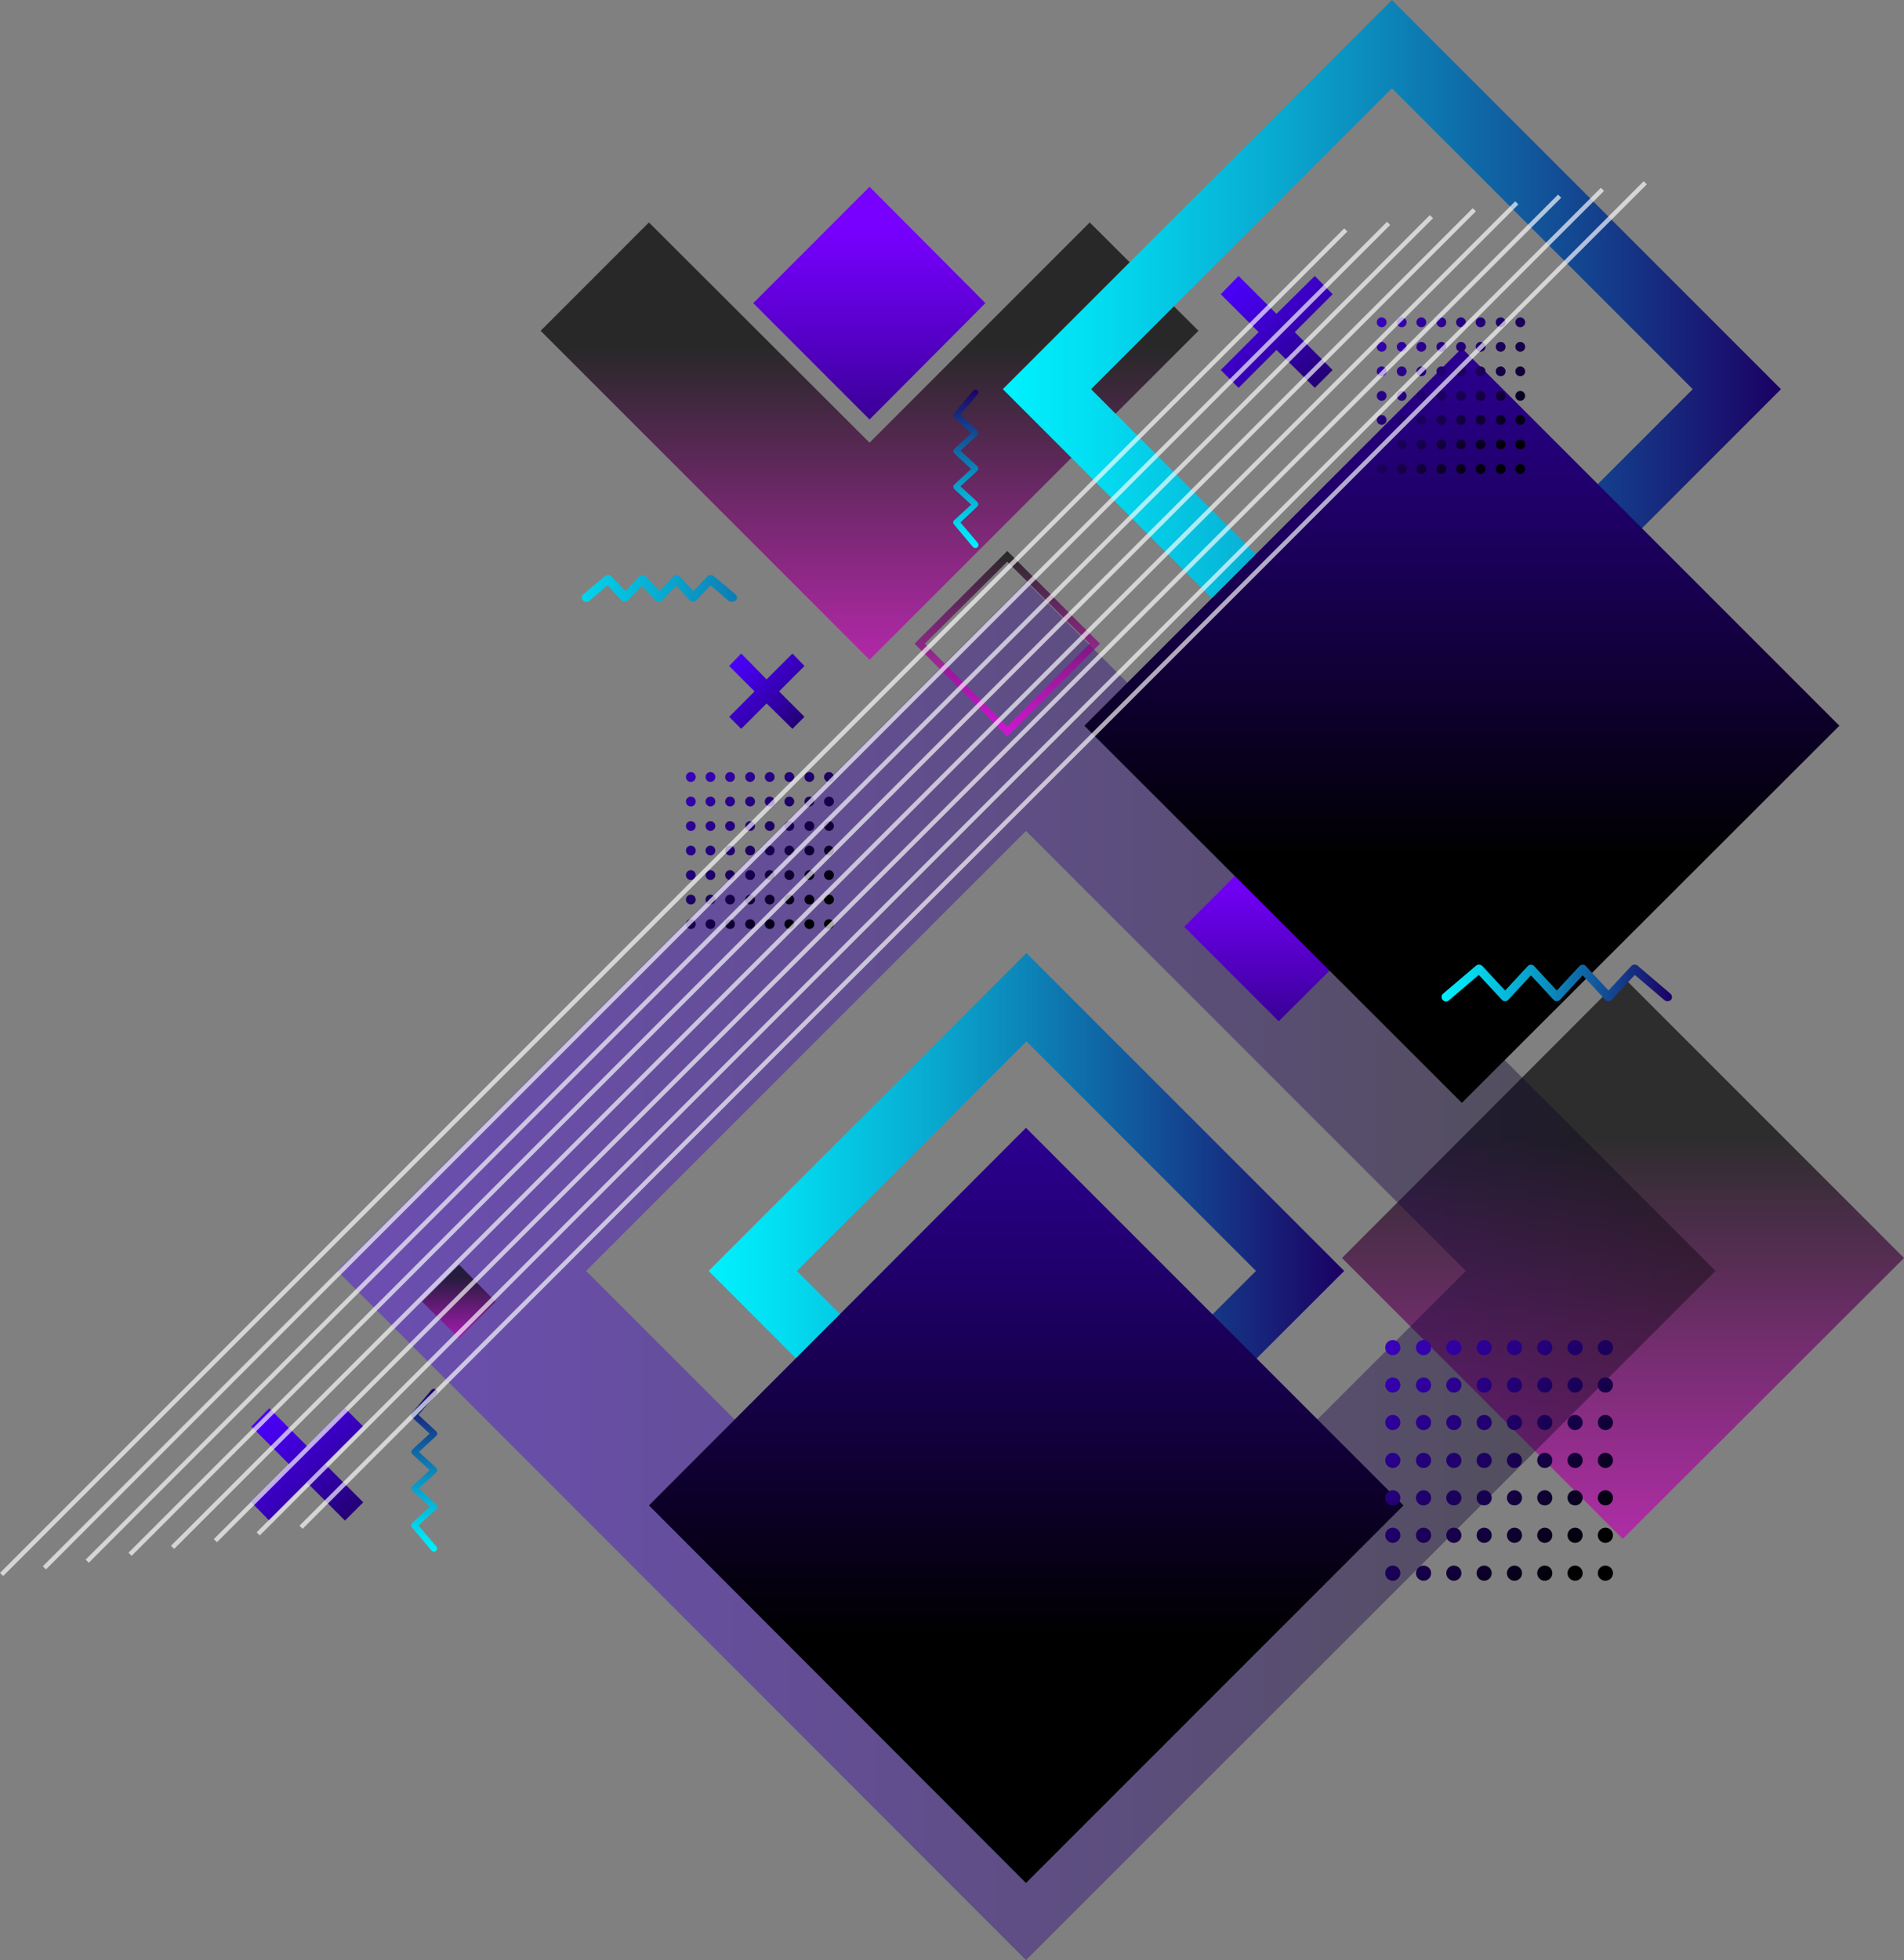 <?xml version="1.0" encoding="utf-8"?>
<!-- Generator: Adobe Illustrator 21.1.0, SVG Export Plug-In . SVG Version: 6.00 Build 0)  -->
<svg version="1.1" id="OBJECTS" xmlns="http://www.w3.org/2000/svg" xmlns:xlink="http://www.w3.org/1999/xlink" x="0px" y="0px"
	 viewBox="0 0 427.2 439.7" style="enable-background:new 0 0 427.2 439.7;" xml:space="preserve">
<rect x="0" y="0" width="427.2" height="439.7" fill="#808080" stroke="none"/>
<style type="text/css">
	.st0{opacity:0.69;fill:url(#SVGID_1_);}
	.st1{opacity:0.65;fill:url(#SVGID_2_);}
	.st2{opacity:0.39;fill:url(#SVGID_3_);}
	.st3{fill:url(#SVGID_4_);}
	.st4{fill:url(#SVGID_5_);}
	.st5{opacity:0.65;fill:url(#SVGID_6_);}
	.st6{fill:url(#SVGID_7_);}
	.st7{fill:url(#SVGID_8_);}
	.st8{fill:url(#SVGID_9_);}
	.st9{fill:url(#SVGID_10_);}
	.st10{opacity:0.69;fill:url(#SVGID_11_);}
	.st11{fill:url(#SVGID_12_);}
	.st12{fill:url(#SVGID_13_);}
	.st13{fill:url(#SVGID_14_);}
	.st14{fill:url(#SVGID_15_);}
	.st15{fill:url(#SVGID_16_);}
	.st16{fill:url(#SVGID_17_);}
	.st17{fill:url(#SVGID_18_);}
	.st18{fill:url(#SVGID_19_);}
	.st19{fill:url(#SVGID_20_);}
	.st20{fill:url(#SVGID_21_);}
	.st21{fill:url(#SVGID_22_);}
	.st22{fill:url(#SVGID_23_);}
	.st23{fill:url(#SVGID_24_);}
	.st24{fill:url(#SVGID_25_);}
	.st25{fill:url(#SVGID_26_);}
	.st26{fill:url(#SVGID_27_);}
	.st27{fill:url(#SVGID_28_);}
	.st28{fill:url(#SVGID_29_);}
	.st29{fill:url(#SVGID_30_);}
	.st30{fill:url(#SVGID_31_);}
	.st31{fill:url(#SVGID_32_);}
	.st32{fill:url(#SVGID_33_);}
	.st33{fill:url(#SVGID_34_);}
	.st34{fill:url(#SVGID_35_);}
	.st35{fill:url(#SVGID_36_);}
	.st36{fill:url(#SVGID_37_);}
	.st37{fill:url(#SVGID_38_);}
	.st38{fill:url(#SVGID_39_);}
	.st39{fill:url(#SVGID_40_);}
	.st40{fill:url(#SVGID_41_);}
	.st41{fill:url(#SVGID_42_);}
	.st42{fill:url(#SVGID_43_);}
	.st43{fill:url(#SVGID_44_);}
	.st44{fill:url(#SVGID_45_);}
	.st45{fill:url(#SVGID_46_);}
	.st46{fill:url(#SVGID_47_);}
	.st47{fill:url(#SVGID_48_);}
	.st48{fill:url(#SVGID_49_);}
	.st49{fill:url(#SVGID_50_);}
	.st50{fill:url(#SVGID_51_);}
	.st51{fill:url(#SVGID_52_);}
	.st52{fill:url(#SVGID_53_);}
	.st53{fill:url(#SVGID_54_);}
	.st54{fill:url(#SVGID_55_);}
	.st55{fill:url(#SVGID_56_);}
	.st56{fill:url(#SVGID_57_);}
	.st57{fill:url(#SVGID_58_);}
	.st58{fill:url(#SVGID_59_);}
	.st59{fill:url(#SVGID_60_);}
	.st60{fill:url(#SVGID_61_);}
	.st61{fill:url(#SVGID_62_);}
	.st62{fill:url(#SVGID_63_);}
	.st63{fill:url(#SVGID_64_);}
	.st64{fill:url(#SVGID_65_);}
	.st65{fill:url(#SVGID_66_);}
	.st66{fill:url(#SVGID_67_);}
	.st67{fill:url(#SVGID_68_);}
	.st68{fill:url(#SVGID_69_);}
	.st69{fill:url(#SVGID_70_);}
	.st70{fill:url(#SVGID_71_);}
	.st71{fill:url(#SVGID_72_);}
	.st72{fill:url(#SVGID_73_);}
	.st73{fill:url(#SVGID_74_);}
	.st74{fill:url(#SVGID_75_);}
	.st75{fill:url(#SVGID_76_);}
	.st76{fill:url(#SVGID_77_);}
	.st77{fill:url(#SVGID_78_);}
	.st78{fill:url(#SVGID_79_);}
	.st79{fill:url(#SVGID_80_);}
	.st80{fill:url(#SVGID_81_);}
	.st81{fill:url(#SVGID_82_);}
	.st82{fill:url(#SVGID_83_);}
	.st83{fill:url(#SVGID_84_);}
	.st84{fill:url(#SVGID_85_);}
	.st85{fill:url(#SVGID_86_);}
	.st86{fill:url(#SVGID_87_);}
	.st87{fill:url(#SVGID_88_);}
	.st88{fill:url(#SVGID_89_);}
	.st89{fill:url(#SVGID_90_);}
	.st90{fill:url(#SVGID_91_);}
	.st91{fill:url(#SVGID_92_);}
	.st92{fill:url(#SVGID_93_);}
	.st93{fill:url(#SVGID_94_);}
	.st94{fill:url(#SVGID_95_);}
	.st95{fill:url(#SVGID_96_);}
	.st96{fill:url(#SVGID_97_);}
	.st97{fill:url(#SVGID_98_);}
	.st98{fill:url(#SVGID_99_);}
	.st99{fill:url(#SVGID_100_);}
	.st100{fill:url(#SVGID_101_);}
	.st101{fill:url(#SVGID_102_);}
	.st102{fill:url(#SVGID_103_);}
	.st103{fill:url(#SVGID_104_);}
	.st104{fill:url(#SVGID_105_);}
	.st105{fill:url(#SVGID_106_);}
	.st106{fill:url(#SVGID_107_);}
	.st107{fill:url(#SVGID_108_);}
	.st108{fill:url(#SVGID_109_);}
	.st109{fill:url(#SVGID_110_);}
	.st110{fill:url(#SVGID_111_);}
	.st111{fill:url(#SVGID_112_);}
	.st112{fill:url(#SVGID_113_);}
	.st113{fill:url(#SVGID_114_);}
	.st114{fill:url(#SVGID_115_);}
	.st115{fill:url(#SVGID_116_);}
	.st116{fill:url(#SVGID_117_);}
	.st117{fill:url(#SVGID_118_);}
	.st118{fill:url(#SVGID_119_);}
	.st119{fill:url(#SVGID_120_);}
	.st120{fill:url(#SVGID_121_);}
	.st121{fill:url(#SVGID_122_);}
	.st122{fill:url(#SVGID_123_);}
	.st123{fill:url(#SVGID_124_);}
	.st124{fill:url(#SVGID_125_);}
	.st125{fill:url(#SVGID_126_);}
	.st126{fill:url(#SVGID_127_);}
	.st127{fill:url(#SVGID_128_);}
	.st128{fill:url(#SVGID_129_);}
	.st129{fill:url(#SVGID_130_);}
	.st130{fill:url(#SVGID_131_);}
	.st131{fill:url(#SVGID_132_);}
	.st132{fill:url(#SVGID_133_);}
	.st133{fill:url(#SVGID_134_);}
	.st134{fill:url(#SVGID_135_);}
	.st135{fill:url(#SVGID_136_);}
	.st136{fill:url(#SVGID_137_);}
	.st137{fill:url(#SVGID_138_);}
	.st138{fill:url(#SVGID_139_);}
	.st139{fill:url(#SVGID_140_);}
	.st140{fill:url(#SVGID_141_);}
	.st141{fill:url(#SVGID_142_);}
	.st142{fill:url(#SVGID_143_);}
	.st143{fill:url(#SVGID_144_);}
	.st144{fill:url(#SVGID_145_);}
	.st145{fill:url(#SVGID_146_);}
	.st146{fill:url(#SVGID_147_);}
	.st147{fill:url(#SVGID_148_);}
	.st148{fill:url(#SVGID_149_);}
	.st149{fill:url(#SVGID_150_);}
	.st150{fill:url(#SVGID_151_);}
	.st151{fill:url(#SVGID_152_);}
	.st152{fill:url(#SVGID_153_);}
	.st153{fill:url(#SVGID_154_);}
	.st154{fill:url(#SVGID_155_);}
	.st155{fill:url(#SVGID_156_);}
	.st156{fill:url(#SVGID_157_);}
	.st157{fill:url(#SVGID_158_);}
	.st158{fill:url(#SVGID_159_);}
	.st159{fill:url(#SVGID_160_);}
	.st160{fill:url(#SVGID_161_);}
	.st161{fill:url(#SVGID_162_);}
	.st162{fill:url(#SVGID_163_);}
	.st163{fill:url(#SVGID_164_);}
	.st164{fill:url(#SVGID_165_);}
	.st165{fill:url(#SVGID_166_);}
	.st166{fill:url(#SVGID_167_);}
	.st167{fill:url(#SVGID_168_);}
	.st168{fill:url(#SVGID_169_);}
	.st169{fill:url(#SVGID_170_);}
	.st170{fill:url(#SVGID_171_);}
	.st171{fill:url(#SVGID_172_);}
	.st172{fill:url(#SVGID_173_);}
	.st173{fill:url(#SVGID_174_);}
	.st174{fill:url(#SVGID_175_);}
	.st175{fill:url(#SVGID_176_);}
	.st176{fill:url(#SVGID_177_);}
	.st177{fill:url(#SVGID_178_);}
	.st178{fill:url(#SVGID_179_);}
	.st179{fill:url(#SVGID_180_);}
	.st180{fill:url(#SVGID_181_);}
	.st181{fill:url(#SVGID_182_);}
	.st182{fill:url(#SVGID_183_);}
	.st183{fill:url(#SVGID_184_);}
	.st184{fill:url(#SVGID_185_);}
	.st185{fill:url(#SVGID_186_);}
	.st186{opacity:0.67;fill:#FFFFFF;}
</style>
<g>
	<linearGradient id="SVGID_1_" gradientUnits="userSpaceOnUse" x1="195.063" y1="77.852" x2="195.063" y2="173.835">
		<stop  offset="0" style="stop-color:#000000"/>
		<stop  offset="0.354" style="stop-color:#65005E"/>
		<stop  offset="0.67" style="stop-color:#B800AB"/>
		<stop  offset="0.892" style="stop-color:#EB00DB"/>
		<stop  offset="1" style="stop-color:#FF00EE"/>
	</linearGradient>
	<polygon class="st0" points="195.1,99.3 145.6,49.9 121.3,74.2 195.1,148 268.9,74.2 244.5,49.9 	"/>
	<linearGradient id="SVGID_2_" gradientUnits="userSpaceOnUse" x1="364.149" y1="255.093" x2="364.149" y2="378.339">
		<stop  offset="0" style="stop-color:#000000"/>
		<stop  offset="0.354" style="stop-color:#65005E"/>
		<stop  offset="0.67" style="stop-color:#B800AB"/>
		<stop  offset="0.892" style="stop-color:#EB00DB"/>
		<stop  offset="1" style="stop-color:#FF00EE"/>
	</linearGradient>
	<polygon class="st1" points="427.2,282.2 364.1,345.2 301.1,282.2 364.1,219.1 	"/>
	<linearGradient id="SVGID_3_" gradientUnits="userSpaceOnUse" x1="75.665" y1="285.108" x2="384.832" y2="285.108">
		<stop  offset="0" style="stop-color:#4C00FF"/>
		<stop  offset="0.108" style="stop-color:#4600EB"/>
		<stop  offset="0.33" style="stop-color:#3700B8"/>
		<stop  offset="0.646" style="stop-color:#1E0065"/>
		<stop  offset="1" style="stop-color:#000000"/>
	</linearGradient>
	<path class="st2" d="M230.2,439.7L75.7,285.1l154.6-154.6l154.6,154.6L230.2,439.7z M131.5,285.1l98.7,98.7l98.7-98.7l-98.7-98.7
		L131.5,285.1z"/>
	<linearGradient id="SVGID_4_" gradientUnits="userSpaceOnUse" x1="158.957" y1="285.108" x2="301.539" y2="285.108">
		<stop  offset="0" style="stop-color:#00F2FF"/>
		<stop  offset="0.113" style="stop-color:#02DEF2"/>
		<stop  offset="0.345" style="stop-color:#08ABD1"/>
		<stop  offset="0.673" style="stop-color:#11589C"/>
		<stop  offset="1" style="stop-color:#1B0063"/>
	</linearGradient>
	<path class="st3" d="M230.2,356.4L159,285.1l71.3-71.3l71.3,71.3L230.2,356.4z M178.8,285.1l51.5,51.5l51.5-51.5l-51.5-51.5
		L178.8,285.1z"/>
	<linearGradient id="SVGID_5_" gradientUnits="userSpaceOnUse" x1="286.936" y1="193.837" x2="286.936" y2="243.769">
		<stop  offset="0" style="stop-color:#7700FF"/>
		<stop  offset="0.166" style="stop-color:#6B00EB"/>
		<stop  offset="0.505" style="stop-color:#4D00B8"/>
		<stop  offset="0.984" style="stop-color:#1D0066"/>
		<stop  offset="1" style="stop-color:#1B0063"/>
	</linearGradient>
	<polygon class="st4" points="308.2,207.9 286.9,229.1 265.7,207.9 286.9,186.6 	"/>
	<linearGradient id="SVGID_6_" gradientUnits="userSpaceOnUse" x1="102.979" y1="286.545" x2="102.979" y2="305.899">
		<stop  offset="0" style="stop-color:#000000"/>
		<stop  offset="0.354" style="stop-color:#65005E"/>
		<stop  offset="0.67" style="stop-color:#B800AB"/>
		<stop  offset="0.892" style="stop-color:#EB00DB"/>
		<stop  offset="1" style="stop-color:#FF00EE"/>
	</linearGradient>
	<polygon class="st5" points="111.2,292 103,300.2 94.7,292 103,283.7 	"/>
	<linearGradient id="SVGID_7_" gradientUnits="userSpaceOnUse" x1="195.063" y1="50.801" x2="195.063" y2="112.034">
		<stop  offset="0" style="stop-color:#7700FF"/>
		<stop  offset="0.166" style="stop-color:#6B00EB"/>
		<stop  offset="0.505" style="stop-color:#4D00B8"/>
		<stop  offset="0.984" style="stop-color:#1D0066"/>
		<stop  offset="1" style="stop-color:#1B0063"/>
	</linearGradient>
	<polygon class="st6" points="221.1,68 195.1,94.1 169,68 195.1,41.9 	"/>
	<linearGradient id="SVGID_8_" gradientUnits="userSpaceOnUse" x1="225.044" y1="87.303" x2="399.651" y2="87.303">
		<stop  offset="0" style="stop-color:#00F2FF"/>
		<stop  offset="0.113" style="stop-color:#02DEF2"/>
		<stop  offset="0.345" style="stop-color:#08ABD1"/>
		<stop  offset="0.673" style="stop-color:#11589C"/>
		<stop  offset="1" style="stop-color:#1B0063"/>
	</linearGradient>
	<path class="st7" d="M312.3,174.6L225,87.3L312.3,0l87.3,87.3L312.3,174.6z M244.8,87.3l67.5,67.5l67.5-67.5l-67.5-67.5L244.8,87.3
		z"/>
	<linearGradient id="SVGID_9_" gradientUnits="userSpaceOnUse" x1="230.248" y1="148.469" x2="230.248" y2="367.554">
		<stop  offset="0" style="stop-color:#4C00FF"/>
		<stop  offset="0.108" style="stop-color:#4600EB"/>
		<stop  offset="0.33" style="stop-color:#3700B8"/>
		<stop  offset="0.646" style="stop-color:#1E0065"/>
		<stop  offset="1" style="stop-color:#000000"/>
	</linearGradient>
	<polygon class="st8" points="314.9,337.7 230.2,422.4 145.6,337.7 230.2,253 	"/>
	<linearGradient id="SVGID_10_" gradientUnits="userSpaceOnUse" x1="327.986" y1="-26.481" x2="327.986" y2="192.604">
		<stop  offset="0" style="stop-color:#4C00FF"/>
		<stop  offset="0.108" style="stop-color:#4600EB"/>
		<stop  offset="0.33" style="stop-color:#3700B8"/>
		<stop  offset="0.646" style="stop-color:#1E0065"/>
		<stop  offset="1" style="stop-color:#000000"/>
	</linearGradient>
	<polygon class="st9" points="412.7,162.8 328,247.4 243.3,162.8 328,78.1 	"/>
	<linearGradient id="SVGID_11_" gradientUnits="userSpaceOnUse" x1="225.996" y1="123.681" x2="225.996" y2="165.183">
		<stop  offset="0" style="stop-color:#000000"/>
		<stop  offset="0.354" style="stop-color:#65005E"/>
		<stop  offset="0.67" style="stop-color:#B800AB"/>
		<stop  offset="0.892" style="stop-color:#EB00DB"/>
		<stop  offset="1" style="stop-color:#FF00EE"/>
	</linearGradient>
	<path class="st10" d="M226,165.2l-20.8-20.8l20.8-20.8l20.8,20.8L226,165.2z M207.5,144.4l18.5,18.5l18.5-18.5L226,126L207.5,144.4
		z"/>
	<linearGradient id="SVGID_12_" gradientUnits="userSpaceOnUse" x1="323.017" y1="220.44" x2="375.145" y2="220.44">
		<stop  offset="0" style="stop-color:#00F2FF"/>
		<stop  offset="0.113" style="stop-color:#02DEF2"/>
		<stop  offset="0.345" style="stop-color:#08ABD1"/>
		<stop  offset="0.673" style="stop-color:#11589C"/>
		<stop  offset="1" style="stop-color:#1B0063"/>
	</linearGradient>
	<path class="st11" d="M374.1,224.6c-0.2,0-0.5-0.1-0.6-0.2l-6.7-5.7l-5.2,5.6c-0.2,0.2-0.5,0.3-0.7,0.3l0,0c-0.3,0-0.5-0.1-0.7-0.3
		l-5.1-5.5l-5.1,5.5c-0.2,0.2-0.5,0.3-0.7,0.3l0,0c-0.3,0-0.5-0.1-0.7-0.3l-5.1-5.5l-5.1,5.5c-0.2,0.2-0.5,0.3-0.7,0.3l0,0
		c-0.3,0-0.5-0.1-0.7-0.3l-5.2-5.6l-6.7,5.7c-0.4,0.4-1.1,0.3-1.4-0.1c-0.4-0.4-0.3-1.1,0.1-1.4l7.4-6.3c0.4-0.3,1-0.3,1.4,0.1
		l5.1,5.5l5.1-5.5c0.2-0.2,0.5-0.3,0.7-0.3l0,0c0.3,0,0.5,0.1,0.7,0.3l5.1,5.5l5.1-5.5c0.2-0.2,0.5-0.3,0.7-0.3l0,0
		c0.3,0,0.5,0.1,0.7,0.3l5.1,5.5l5.1-5.5c0.4-0.4,1-0.4,1.4-0.1l7.4,6.3c0.4,0.4,0.5,1,0.1,1.4C374.7,224.5,374.4,224.6,374.1,224.6
		z"/>
	
		<linearGradient id="SVGID_13_" gradientUnits="userSpaceOnUse" x1="206.795" y1="82.575" x2="242.386" y2="82.575" gradientTransform="matrix(0 -1 1 0 134.161 329.673)">
		<stop  offset="0" style="stop-color:#00F2FF"/>
		<stop  offset="0.113" style="stop-color:#02DEF2"/>
		<stop  offset="0.345" style="stop-color:#08ABD1"/>
		<stop  offset="0.673" style="stop-color:#11589C"/>
		<stop  offset="1" style="stop-color:#1B0063"/>
	</linearGradient>
	<path class="st12" d="M219.6,88c0,0.2-0.1,0.3-0.2,0.4l-3.9,4.6l3.8,3.6c0.1,0.1,0.2,0.3,0.2,0.5l0,0c0,0.2-0.1,0.4-0.2,0.5
		l-3.8,3.5l3.8,3.5c0.1,0.1,0.2,0.3,0.2,0.5l0,0c0,0.2-0.1,0.4-0.2,0.5l-3.8,3.5l3.8,3.5c0.1,0.1,0.2,0.3,0.2,0.5l0,0
		c0,0.2-0.1,0.4-0.2,0.5l-3.8,3.6l3.9,4.6c0.2,0.3,0.2,0.7-0.1,1c-0.3,0.2-0.7,0.2-1-0.1l-4.3-5.1c-0.2-0.3-0.2-0.7,0.1-0.9l3.8-3.5
		l-3.8-3.5c-0.1-0.1-0.2-0.3-0.2-0.5l0,0c0-0.2,0.1-0.4,0.2-0.5l3.8-3.5l-3.8-3.5c-0.1-0.1-0.2-0.3-0.2-0.5l0,0
		c0-0.2,0.1-0.4,0.2-0.5l3.8-3.5l-3.8-3.5c-0.3-0.2-0.3-0.7-0.1-0.9l4.3-5.1c0.2-0.3,0.7-0.3,1-0.1C219.5,87.6,219.6,87.8,219.6,88z
		"/>
	
		<linearGradient id="SVGID_14_" gradientUnits="userSpaceOnUse" x1="60.065" y1="313.118" x2="96.894" y2="313.118" gradientTransform="matrix(0 -1 1 0 -217.959 408.389)">
		<stop  offset="0" style="stop-color:#00F2FF"/>
		<stop  offset="0.113" style="stop-color:#02DEF2"/>
		<stop  offset="0.345" style="stop-color:#08ABD1"/>
		<stop  offset="0.673" style="stop-color:#11589C"/>
		<stop  offset="1" style="stop-color:#1B0063"/>
	</linearGradient>
	<path class="st13" d="M98.1,312.2c0,0.2-0.1,0.3-0.2,0.5l-4,4.7l4,3.7c0.1,0.1,0.2,0.3,0.2,0.5l0,0c0,0.2-0.1,0.4-0.2,0.5l-3.9,3.6
		l3.9,3.6c0.1,0.1,0.2,0.3,0.2,0.5l0,0c0,0.2-0.1,0.4-0.2,0.5l-3.9,3.6l3.9,3.6c0.1,0.1,0.2,0.3,0.2,0.5l0,0c0,0.2-0.1,0.4-0.2,0.5
		l-4,3.7l4,4.7c0.3,0.3,0.2,0.7-0.1,1c-0.3,0.3-0.7,0.2-1-0.1l-4.4-5.2c-0.2-0.3-0.2-0.7,0.1-1l3.9-3.6l-3.9-3.6
		c-0.1-0.1-0.2-0.3-0.2-0.5l0,0c0-0.2,0.1-0.4,0.2-0.5l3.9-3.6l-3.9-3.6c-0.1-0.1-0.2-0.3-0.2-0.5l0,0c0-0.2,0.1-0.4,0.2-0.5
		l3.9-3.6l-3.9-3.6c-0.3-0.3-0.3-0.7-0.1-1l4.4-5.2c0.3-0.3,0.7-0.3,1-0.1C98,311.8,98.1,312,98.1,312.2z"/>
	<linearGradient id="SVGID_15_" gradientUnits="userSpaceOnUse" x1="115.681" y1="131.979" x2="209.321" y2="131.979">
		<stop  offset="0" style="stop-color:#00F2FF"/>
		<stop  offset="0.113" style="stop-color:#02DEF2"/>
		<stop  offset="0.345" style="stop-color:#08ABD1"/>
		<stop  offset="0.673" style="stop-color:#11589C"/>
		<stop  offset="1" style="stop-color:#1B0063"/>
	</linearGradient>
	<path class="st14" d="M164.1,135c-0.2,0-0.5-0.1-0.6-0.2l-4.1-3.5l-3.2,3.4c-0.2,0.2-0.5,0.3-0.7,0.3l0,0c-0.3,0-0.5-0.1-0.7-0.3
		l-3.1-3.3l-3.1,3.3c-0.4,0.4-1.1,0.4-1.5,0l-3.1-3.3l-3.1,3.3c-0.2,0.2-0.5,0.3-0.7,0.3l0,0c-0.3,0-0.5-0.1-0.7-0.3l-3.2-3.4
		l-4.1,3.5c-0.4,0.4-1.1,0.3-1.4-0.1c-0.4-0.4-0.3-1.1,0.1-1.4l4.9-4.1c0.4-0.3,1-0.3,1.4,0.1l3.1,3.3l3.1-3.3
		c0.4-0.4,1.1-0.4,1.5,0l3.1,3.3l3.1-3.3c0.2-0.2,0.5-0.3,0.7-0.3l0,0c0.3,0,0.5,0.1,0.7,0.3l3.1,3.3l3.1-3.3c0.4-0.4,1-0.4,1.4-0.1
		l4.9,4.1c0.4,0.4,0.5,1,0.1,1.4C164.7,134.9,164.4,135,164.1,135z"/>
	<linearGradient id="SVGID_16_" gradientUnits="userSpaceOnUse" x1="164.333" y1="147.379" x2="189.749" y2="172.795">
		<stop  offset="0" style="stop-color:#4C00FF"/>
		<stop  offset="0.108" style="stop-color:#4600EB"/>
		<stop  offset="0.33" style="stop-color:#3700B8"/>
		<stop  offset="0.646" style="stop-color:#1E0065"/>
		<stop  offset="1" style="stop-color:#000000"/>
	</linearGradient>
	<polygon class="st15" points="180.5,149.4 177.8,146.6 172,152.4 166.3,146.6 163.6,149.4 169.3,155.1 163.6,160.8 166.3,163.5 
		172,157.8 177.8,163.5 180.5,160.8 174.8,155.1 	"/>
	<linearGradient id="SVGID_17_" gradientUnits="userSpaceOnUse" x1="274.978" y1="62.992" x2="312.766" y2="100.781">
		<stop  offset="0" style="stop-color:#4C00FF"/>
		<stop  offset="0.108" style="stop-color:#4600EB"/>
		<stop  offset="0.33" style="stop-color:#3700B8"/>
		<stop  offset="0.646" style="stop-color:#1E0065"/>
		<stop  offset="1" style="stop-color:#000000"/>
	</linearGradient>
	<polygon class="st16" points="299,66 295,61.9 286.4,70.4 277.9,61.9 273.9,66 282.4,74.5 273.9,83 277.9,87 286.4,78.5 295,87 
		299,83 290.5,74.5 	"/>
	<linearGradient id="SVGID_18_" gradientUnits="userSpaceOnUse" x1="57.456" y1="317.032" x2="95.245" y2="354.821">
		<stop  offset="0" style="stop-color:#4C00FF"/>
		<stop  offset="0.108" style="stop-color:#4600EB"/>
		<stop  offset="0.33" style="stop-color:#3700B8"/>
		<stop  offset="0.646" style="stop-color:#1E0065"/>
		<stop  offset="1" style="stop-color:#000000"/>
	</linearGradient>
	<polygon class="st17" points="81.5,320 77.4,315.9 68.9,324.4 60.4,315.9 56.4,320 64.9,328.5 56.4,337 60.4,341.1 68.9,332.6 
		77.4,341.1 81.5,337 73,328.5 	"/>
	<g>
		<g>
			<linearGradient id="SVGID_19_" gradientUnits="userSpaceOnUse" x1="156.509" y1="144.775" x2="199.995" y2="188.261">
				<stop  offset="0" style="stop-color:#4C00FF"/>
				<stop  offset="0.108" style="stop-color:#4600EB"/>
				<stop  offset="0.33" style="stop-color:#3700B8"/>
				<stop  offset="0.646" style="stop-color:#1E0065"/>
				<stop  offset="1" style="stop-color:#000000"/>
			</linearGradient>
			<circle class="st18" cx="186" cy="174.3" r="1.1"/>
			<linearGradient id="SVGID_20_" gradientUnits="userSpaceOnUse" x1="153.762" y1="147.523" x2="197.248" y2="191.008">
				<stop  offset="0" style="stop-color:#4C00FF"/>
				<stop  offset="0.108" style="stop-color:#4600EB"/>
				<stop  offset="0.33" style="stop-color:#3700B8"/>
				<stop  offset="0.646" style="stop-color:#1E0065"/>
				<stop  offset="1" style="stop-color:#000000"/>
			</linearGradient>
			<circle class="st19" cx="186" cy="179.8" r="1.1"/>
			<linearGradient id="SVGID_21_" gradientUnits="userSpaceOnUse" x1="151.014" y1="150.27" x2="194.5" y2="193.756">
				<stop  offset="0" style="stop-color:#4C00FF"/>
				<stop  offset="0.108" style="stop-color:#4600EB"/>
				<stop  offset="0.33" style="stop-color:#3700B8"/>
				<stop  offset="0.646" style="stop-color:#1E0065"/>
				<stop  offset="1" style="stop-color:#000000"/>
			</linearGradient>
			<circle class="st20" cx="186" cy="185.3" r="1.1"/>
			<linearGradient id="SVGID_22_" gradientUnits="userSpaceOnUse" x1="148.266" y1="153.017" x2="191.753" y2="196.504">
				<stop  offset="0" style="stop-color:#4C00FF"/>
				<stop  offset="0.108" style="stop-color:#4600EB"/>
				<stop  offset="0.33" style="stop-color:#3700B8"/>
				<stop  offset="0.646" style="stop-color:#1E0065"/>
				<stop  offset="1" style="stop-color:#000000"/>
			</linearGradient>
			<circle class="st21" cx="186" cy="190.8" r="1.1"/>
			<linearGradient id="SVGID_23_" gradientUnits="userSpaceOnUse" x1="145.519" y1="155.765" x2="189.005" y2="199.251">
				<stop  offset="0" style="stop-color:#4C00FF"/>
				<stop  offset="0.108" style="stop-color:#4600EB"/>
				<stop  offset="0.33" style="stop-color:#3700B8"/>
				<stop  offset="0.646" style="stop-color:#1E0065"/>
				<stop  offset="1" style="stop-color:#000000"/>
			</linearGradient>
			<circle class="st22" cx="186" cy="196.3" r="1.1"/>
			<linearGradient id="SVGID_24_" gradientUnits="userSpaceOnUse" x1="142.772" y1="158.513" x2="186.257" y2="201.999">
				<stop  offset="0" style="stop-color:#4C00FF"/>
				<stop  offset="0.108" style="stop-color:#4600EB"/>
				<stop  offset="0.33" style="stop-color:#3700B8"/>
				<stop  offset="0.646" style="stop-color:#1E0065"/>
				<stop  offset="1" style="stop-color:#000000"/>
			</linearGradient>
			<circle class="st23" cx="186" cy="201.8" r="1.1"/>
			<linearGradient id="SVGID_25_" gradientUnits="userSpaceOnUse" x1="140.024" y1="161.26" x2="183.51" y2="204.746">
				<stop  offset="0" style="stop-color:#4C00FF"/>
				<stop  offset="0.108" style="stop-color:#4600EB"/>
				<stop  offset="0.33" style="stop-color:#3700B8"/>
				<stop  offset="0.646" style="stop-color:#1E0065"/>
				<stop  offset="1" style="stop-color:#000000"/>
			</linearGradient>
			<circle class="st24" cx="186" cy="207.3" r="1.1"/>
		</g>
		<g>
			<linearGradient id="SVGID_26_" gradientUnits="userSpaceOnUse" x1="154.29" y1="146.994" x2="197.777" y2="190.48">
				<stop  offset="0" style="stop-color:#4C00FF"/>
				<stop  offset="0.108" style="stop-color:#4600EB"/>
				<stop  offset="0.33" style="stop-color:#3700B8"/>
				<stop  offset="0.646" style="stop-color:#1E0065"/>
				<stop  offset="1" style="stop-color:#000000"/>
			</linearGradient>
			<circle class="st25" cx="181.6" cy="174.3" r="1.1"/>
			<linearGradient id="SVGID_27_" gradientUnits="userSpaceOnUse" x1="151.543" y1="149.741" x2="195.029" y2="193.227">
				<stop  offset="0" style="stop-color:#4C00FF"/>
				<stop  offset="0.108" style="stop-color:#4600EB"/>
				<stop  offset="0.33" style="stop-color:#3700B8"/>
				<stop  offset="0.646" style="stop-color:#1E0065"/>
				<stop  offset="1" style="stop-color:#000000"/>
			</linearGradient>
			<circle class="st26" cx="181.6" cy="179.8" r="1.1"/>
			<linearGradient id="SVGID_28_" gradientUnits="userSpaceOnUse" x1="148.795" y1="152.489" x2="192.281" y2="195.975">
				<stop  offset="0" style="stop-color:#4C00FF"/>
				<stop  offset="0.108" style="stop-color:#4600EB"/>
				<stop  offset="0.33" style="stop-color:#3700B8"/>
				<stop  offset="0.646" style="stop-color:#1E0065"/>
				<stop  offset="1" style="stop-color:#000000"/>
			</linearGradient>
			<circle class="st27" cx="181.6" cy="185.3" r="1.1"/>
			<linearGradient id="SVGID_29_" gradientUnits="userSpaceOnUse" x1="146.047" y1="155.236" x2="189.534" y2="198.722">
				<stop  offset="0" style="stop-color:#4C00FF"/>
				<stop  offset="0.108" style="stop-color:#4600EB"/>
				<stop  offset="0.33" style="stop-color:#3700B8"/>
				<stop  offset="0.646" style="stop-color:#1E0065"/>
				<stop  offset="1" style="stop-color:#000000"/>
			</linearGradient>
			<circle class="st28" cx="181.6" cy="190.8" r="1.1"/>
			<linearGradient id="SVGID_30_" gradientUnits="userSpaceOnUse" x1="143.3" y1="157.983" x2="186.786" y2="201.47">
				<stop  offset="0" style="stop-color:#4C00FF"/>
				<stop  offset="0.108" style="stop-color:#4600EB"/>
				<stop  offset="0.33" style="stop-color:#3700B8"/>
				<stop  offset="0.646" style="stop-color:#1E0065"/>
				<stop  offset="1" style="stop-color:#000000"/>
			</linearGradient>
			<circle class="st29" cx="181.6" cy="196.3" r="1.1"/>
			<linearGradient id="SVGID_31_" gradientUnits="userSpaceOnUse" x1="140.553" y1="160.732" x2="184.039" y2="204.217">
				<stop  offset="0" style="stop-color:#4C00FF"/>
				<stop  offset="0.108" style="stop-color:#4600EB"/>
				<stop  offset="0.33" style="stop-color:#3700B8"/>
				<stop  offset="0.646" style="stop-color:#1E0065"/>
				<stop  offset="1" style="stop-color:#000000"/>
			</linearGradient>
			<circle class="st30" cx="181.6" cy="201.8" r="1.1"/>
			<linearGradient id="SVGID_32_" gradientUnits="userSpaceOnUse" x1="137.805" y1="163.479" x2="181.291" y2="206.965">
				<stop  offset="0" style="stop-color:#4C00FF"/>
				<stop  offset="0.108" style="stop-color:#4600EB"/>
				<stop  offset="0.33" style="stop-color:#3700B8"/>
				<stop  offset="0.646" style="stop-color:#1E0065"/>
				<stop  offset="1" style="stop-color:#000000"/>
			</linearGradient>
			<circle class="st31" cx="181.6" cy="207.3" r="1.1"/>
		</g>
		<g>
			<linearGradient id="SVGID_33_" gradientUnits="userSpaceOnUse" x1="152.072" y1="149.213" x2="195.558" y2="192.698">
				<stop  offset="0" style="stop-color:#4C00FF"/>
				<stop  offset="0.108" style="stop-color:#4600EB"/>
				<stop  offset="0.33" style="stop-color:#3700B8"/>
				<stop  offset="0.646" style="stop-color:#1E0065"/>
				<stop  offset="1" style="stop-color:#000000"/>
			</linearGradient>
			<circle class="st32" cx="177.1" cy="174.3" r="1.1"/>
			<linearGradient id="SVGID_34_" gradientUnits="userSpaceOnUse" x1="149.325" y1="151.96" x2="192.81" y2="195.446">
				<stop  offset="0" style="stop-color:#4C00FF"/>
				<stop  offset="0.108" style="stop-color:#4600EB"/>
				<stop  offset="0.33" style="stop-color:#3700B8"/>
				<stop  offset="0.646" style="stop-color:#1E0065"/>
				<stop  offset="1" style="stop-color:#000000"/>
			</linearGradient>
			<circle class="st33" cx="177.1" cy="179.8" r="1.1"/>
			<linearGradient id="SVGID_35_" gradientUnits="userSpaceOnUse" x1="146.577" y1="154.708" x2="190.063" y2="198.193">
				<stop  offset="0" style="stop-color:#4C00FF"/>
				<stop  offset="0.108" style="stop-color:#4600EB"/>
				<stop  offset="0.33" style="stop-color:#3700B8"/>
				<stop  offset="0.646" style="stop-color:#1E0065"/>
				<stop  offset="1" style="stop-color:#000000"/>
			</linearGradient>
			<circle class="st34" cx="177.1" cy="185.3" r="1.1"/>
			<linearGradient id="SVGID_36_" gradientUnits="userSpaceOnUse" x1="143.829" y1="157.455" x2="187.315" y2="200.941">
				<stop  offset="0" style="stop-color:#4C00FF"/>
				<stop  offset="0.108" style="stop-color:#4600EB"/>
				<stop  offset="0.33" style="stop-color:#3700B8"/>
				<stop  offset="0.646" style="stop-color:#1E0065"/>
				<stop  offset="1" style="stop-color:#000000"/>
			</linearGradient>
			<circle class="st35" cx="177.1" cy="190.8" r="1.1"/>
			<linearGradient id="SVGID_37_" gradientUnits="userSpaceOnUse" x1="141.082" y1="160.203" x2="184.568" y2="203.688">
				<stop  offset="0" style="stop-color:#4C00FF"/>
				<stop  offset="0.108" style="stop-color:#4600EB"/>
				<stop  offset="0.33" style="stop-color:#3700B8"/>
				<stop  offset="0.646" style="stop-color:#1E0065"/>
				<stop  offset="1" style="stop-color:#000000"/>
			</linearGradient>
			<circle class="st36" cx="177.1" cy="196.3" r="1.1"/>
			<linearGradient id="SVGID_38_" gradientUnits="userSpaceOnUse" x1="138.335" y1="162.951" x2="181.82" y2="206.436">
				<stop  offset="0" style="stop-color:#4C00FF"/>
				<stop  offset="0.108" style="stop-color:#4600EB"/>
				<stop  offset="0.33" style="stop-color:#3700B8"/>
				<stop  offset="0.646" style="stop-color:#1E0065"/>
				<stop  offset="1" style="stop-color:#000000"/>
			</linearGradient>
			<circle class="st37" cx="177.1" cy="201.8" r="1.1"/>
			<linearGradient id="SVGID_39_" gradientUnits="userSpaceOnUse" x1="135.587" y1="165.698" x2="179.073" y2="209.184">
				<stop  offset="0" style="stop-color:#4C00FF"/>
				<stop  offset="0.108" style="stop-color:#4600EB"/>
				<stop  offset="0.33" style="stop-color:#3700B8"/>
				<stop  offset="0.646" style="stop-color:#1E0065"/>
				<stop  offset="1" style="stop-color:#000000"/>
			</linearGradient>
			<circle class="st38" cx="177.1" cy="207.3" r="1.1"/>
		</g>
		<g>
			<linearGradient id="SVGID_40_" gradientUnits="userSpaceOnUse" x1="149.853" y1="151.431" x2="193.339" y2="194.917">
				<stop  offset="0" style="stop-color:#4C00FF"/>
				<stop  offset="0.108" style="stop-color:#4600EB"/>
				<stop  offset="0.33" style="stop-color:#3700B8"/>
				<stop  offset="0.646" style="stop-color:#1E0065"/>
				<stop  offset="1" style="stop-color:#000000"/>
			</linearGradient>
			<circle class="st39" cx="172.7" cy="174.3" r="1.1"/>
			<linearGradient id="SVGID_41_" gradientUnits="userSpaceOnUse" x1="147.106" y1="154.179" x2="190.591" y2="197.664">
				<stop  offset="0" style="stop-color:#4C00FF"/>
				<stop  offset="0.108" style="stop-color:#4600EB"/>
				<stop  offset="0.33" style="stop-color:#3700B8"/>
				<stop  offset="0.646" style="stop-color:#1E0065"/>
				<stop  offset="1" style="stop-color:#000000"/>
			</linearGradient>
			<circle class="st40" cx="172.7" cy="179.8" r="1.1"/>
			<linearGradient id="SVGID_42_" gradientUnits="userSpaceOnUse" x1="144.358" y1="156.926" x2="187.844" y2="200.412">
				<stop  offset="0" style="stop-color:#4C00FF"/>
				<stop  offset="0.108" style="stop-color:#4600EB"/>
				<stop  offset="0.33" style="stop-color:#3700B8"/>
				<stop  offset="0.646" style="stop-color:#1E0065"/>
				<stop  offset="1" style="stop-color:#000000"/>
			</linearGradient>
			<circle class="st41" cx="172.7" cy="185.3" r="1.1"/>
			<linearGradient id="SVGID_43_" gradientUnits="userSpaceOnUse" x1="141.61" y1="159.673" x2="185.097" y2="203.16">
				<stop  offset="0" style="stop-color:#4C00FF"/>
				<stop  offset="0.108" style="stop-color:#4600EB"/>
				<stop  offset="0.33" style="stop-color:#3700B8"/>
				<stop  offset="0.646" style="stop-color:#1E0065"/>
				<stop  offset="1" style="stop-color:#000000"/>
			</linearGradient>
			<circle class="st42" cx="172.7" cy="190.8" r="1.1"/>
			<linearGradient id="SVGID_44_" gradientUnits="userSpaceOnUse" x1="138.863" y1="162.421" x2="182.349" y2="205.907">
				<stop  offset="0" style="stop-color:#4C00FF"/>
				<stop  offset="0.108" style="stop-color:#4600EB"/>
				<stop  offset="0.33" style="stop-color:#3700B8"/>
				<stop  offset="0.646" style="stop-color:#1E0065"/>
				<stop  offset="1" style="stop-color:#000000"/>
			</linearGradient>
			<circle class="st43" cx="172.7" cy="196.3" r="1.1"/>
			<linearGradient id="SVGID_45_" gradientUnits="userSpaceOnUse" x1="136.116" y1="165.169" x2="179.601" y2="208.655">
				<stop  offset="0" style="stop-color:#4C00FF"/>
				<stop  offset="0.108" style="stop-color:#4600EB"/>
				<stop  offset="0.33" style="stop-color:#3700B8"/>
				<stop  offset="0.646" style="stop-color:#1E0065"/>
				<stop  offset="1" style="stop-color:#000000"/>
			</linearGradient>
			<circle class="st44" cx="172.7" cy="201.8" r="1.1"/>
			<linearGradient id="SVGID_46_" gradientUnits="userSpaceOnUse" x1="133.368" y1="167.916" x2="176.854" y2="211.402">
				<stop  offset="0" style="stop-color:#4C00FF"/>
				<stop  offset="0.108" style="stop-color:#4600EB"/>
				<stop  offset="0.33" style="stop-color:#3700B8"/>
				<stop  offset="0.646" style="stop-color:#1E0065"/>
				<stop  offset="1" style="stop-color:#000000"/>
			</linearGradient>
			<circle class="st45" cx="172.7" cy="207.3" r="1.1"/>
		</g>
		<g>
			<linearGradient id="SVGID_47_" gradientUnits="userSpaceOnUse" x1="147.635" y1="153.65" x2="191.121" y2="197.136">
				<stop  offset="0" style="stop-color:#4C00FF"/>
				<stop  offset="0.108" style="stop-color:#4600EB"/>
				<stop  offset="0.33" style="stop-color:#3700B8"/>
				<stop  offset="0.646" style="stop-color:#1E0065"/>
				<stop  offset="1" style="stop-color:#000000"/>
			</linearGradient>
			<circle class="st46" cx="168.3" cy="174.3" r="1.1"/>
			<linearGradient id="SVGID_48_" gradientUnits="userSpaceOnUse" x1="144.887" y1="156.397" x2="188.373" y2="199.883">
				<stop  offset="0" style="stop-color:#4C00FF"/>
				<stop  offset="0.108" style="stop-color:#4600EB"/>
				<stop  offset="0.33" style="stop-color:#3700B8"/>
				<stop  offset="0.646" style="stop-color:#1E0065"/>
				<stop  offset="1" style="stop-color:#000000"/>
			</linearGradient>
			<circle class="st47" cx="168.3" cy="179.8" r="1.1"/>
			<linearGradient id="SVGID_49_" gradientUnits="userSpaceOnUse" x1="142.139" y1="159.145" x2="185.625" y2="202.631">
				<stop  offset="0" style="stop-color:#4C00FF"/>
				<stop  offset="0.108" style="stop-color:#4600EB"/>
				<stop  offset="0.33" style="stop-color:#3700B8"/>
				<stop  offset="0.646" style="stop-color:#1E0065"/>
				<stop  offset="1" style="stop-color:#000000"/>
			</linearGradient>
			<circle class="st48" cx="168.3" cy="185.3" r="1.1"/>
			<linearGradient id="SVGID_50_" gradientUnits="userSpaceOnUse" x1="139.392" y1="161.892" x2="182.878" y2="205.379">
				<stop  offset="0" style="stop-color:#4C00FF"/>
				<stop  offset="0.108" style="stop-color:#4600EB"/>
				<stop  offset="0.33" style="stop-color:#3700B8"/>
				<stop  offset="0.646" style="stop-color:#1E0065"/>
				<stop  offset="1" style="stop-color:#000000"/>
			</linearGradient>
			<circle class="st49" cx="168.3" cy="190.8" r="1.1"/>
			<linearGradient id="SVGID_51_" gradientUnits="userSpaceOnUse" x1="136.644" y1="164.64" x2="180.13" y2="208.126">
				<stop  offset="0" style="stop-color:#4C00FF"/>
				<stop  offset="0.108" style="stop-color:#4600EB"/>
				<stop  offset="0.33" style="stop-color:#3700B8"/>
				<stop  offset="0.646" style="stop-color:#1E0065"/>
				<stop  offset="1" style="stop-color:#000000"/>
			</linearGradient>
			<circle class="st50" cx="168.3" cy="196.3" r="1.1"/>
			<linearGradient id="SVGID_52_" gradientUnits="userSpaceOnUse" x1="133.897" y1="167.387" x2="177.383" y2="210.873">
				<stop  offset="0" style="stop-color:#4C00FF"/>
				<stop  offset="0.108" style="stop-color:#4600EB"/>
				<stop  offset="0.33" style="stop-color:#3700B8"/>
				<stop  offset="0.646" style="stop-color:#1E0065"/>
				<stop  offset="1" style="stop-color:#000000"/>
			</linearGradient>
			<circle class="st51" cx="168.3" cy="201.8" r="1.1"/>
			<linearGradient id="SVGID_53_" gradientUnits="userSpaceOnUse" x1="131.149" y1="170.135" x2="174.635" y2="213.621">
				<stop  offset="0" style="stop-color:#4C00FF"/>
				<stop  offset="0.108" style="stop-color:#4600EB"/>
				<stop  offset="0.33" style="stop-color:#3700B8"/>
				<stop  offset="0.646" style="stop-color:#1E0065"/>
				<stop  offset="1" style="stop-color:#000000"/>
			</linearGradient>
			<circle class="st52" cx="168.3" cy="207.3" r="1.1"/>
		</g>
		<g>
			<linearGradient id="SVGID_54_" gradientUnits="userSpaceOnUse" x1="145.416" y1="155.868" x2="188.902" y2="199.354">
				<stop  offset="0" style="stop-color:#4C00FF"/>
				<stop  offset="0.108" style="stop-color:#4600EB"/>
				<stop  offset="0.33" style="stop-color:#3700B8"/>
				<stop  offset="0.646" style="stop-color:#1E0065"/>
				<stop  offset="1" style="stop-color:#000000"/>
			</linearGradient>
			<circle class="st53" cx="163.8" cy="174.3" r="1.1"/>
			<linearGradient id="SVGID_55_" gradientUnits="userSpaceOnUse" x1="142.668" y1="158.616" x2="186.154" y2="202.102">
				<stop  offset="0" style="stop-color:#4C00FF"/>
				<stop  offset="0.108" style="stop-color:#4600EB"/>
				<stop  offset="0.33" style="stop-color:#3700B8"/>
				<stop  offset="0.646" style="stop-color:#1E0065"/>
				<stop  offset="1" style="stop-color:#000000"/>
			</linearGradient>
			<circle class="st54" cx="163.8" cy="179.8" r="1.1"/>
			<linearGradient id="SVGID_56_" gradientUnits="userSpaceOnUse" x1="139.921" y1="161.363" x2="183.407" y2="204.85">
				<stop  offset="0" style="stop-color:#4C00FF"/>
				<stop  offset="0.108" style="stop-color:#4600EB"/>
				<stop  offset="0.33" style="stop-color:#3700B8"/>
				<stop  offset="0.646" style="stop-color:#1E0065"/>
				<stop  offset="1" style="stop-color:#000000"/>
			</linearGradient>
			<circle class="st55" cx="163.8" cy="185.3" r="1.1"/>
			<linearGradient id="SVGID_57_" gradientUnits="userSpaceOnUse" x1="137.173" y1="164.111" x2="180.66" y2="207.597">
				<stop  offset="0" style="stop-color:#4C00FF"/>
				<stop  offset="0.108" style="stop-color:#4600EB"/>
				<stop  offset="0.33" style="stop-color:#3700B8"/>
				<stop  offset="0.646" style="stop-color:#1E0065"/>
				<stop  offset="1" style="stop-color:#000000"/>
			</linearGradient>
			<circle class="st56" cx="163.8" cy="190.8" r="1.1"/>
			<linearGradient id="SVGID_58_" gradientUnits="userSpaceOnUse" x1="134.426" y1="166.858" x2="177.912" y2="210.344">
				<stop  offset="0" style="stop-color:#4C00FF"/>
				<stop  offset="0.108" style="stop-color:#4600EB"/>
				<stop  offset="0.33" style="stop-color:#3700B8"/>
				<stop  offset="0.646" style="stop-color:#1E0065"/>
				<stop  offset="1" style="stop-color:#000000"/>
			</linearGradient>
			<circle class="st57" cx="163.8" cy="196.3" r="1.1"/>
			<linearGradient id="SVGID_59_" gradientUnits="userSpaceOnUse" x1="131.678" y1="169.606" x2="175.164" y2="213.092">
				<stop  offset="0" style="stop-color:#4C00FF"/>
				<stop  offset="0.108" style="stop-color:#4600EB"/>
				<stop  offset="0.33" style="stop-color:#3700B8"/>
				<stop  offset="0.646" style="stop-color:#1E0065"/>
				<stop  offset="1" style="stop-color:#000000"/>
			</linearGradient>
			<circle class="st58" cx="163.8" cy="201.8" r="1.1"/>
			<linearGradient id="SVGID_60_" gradientUnits="userSpaceOnUse" x1="128.931" y1="172.353" x2="172.417" y2="215.84">
				<stop  offset="0" style="stop-color:#4C00FF"/>
				<stop  offset="0.108" style="stop-color:#4600EB"/>
				<stop  offset="0.33" style="stop-color:#3700B8"/>
				<stop  offset="0.646" style="stop-color:#1E0065"/>
				<stop  offset="1" style="stop-color:#000000"/>
			</linearGradient>
			<circle class="st59" cx="163.8" cy="207.3" r="1.1"/>
		</g>
		<g>
			<linearGradient id="SVGID_61_" gradientUnits="userSpaceOnUse" x1="143.197" y1="158.087" x2="186.683" y2="201.573">
				<stop  offset="0" style="stop-color:#4C00FF"/>
				<stop  offset="0.108" style="stop-color:#4600EB"/>
				<stop  offset="0.33" style="stop-color:#3700B8"/>
				<stop  offset="0.646" style="stop-color:#1E0065"/>
				<stop  offset="1" style="stop-color:#000000"/>
			</linearGradient>
			<circle class="st60" cx="159.4" cy="174.3" r="1.1"/>
			<linearGradient id="SVGID_62_" gradientUnits="userSpaceOnUse" x1="140.45" y1="160.835" x2="183.935" y2="204.32">
				<stop  offset="0" style="stop-color:#4C00FF"/>
				<stop  offset="0.108" style="stop-color:#4600EB"/>
				<stop  offset="0.33" style="stop-color:#3700B8"/>
				<stop  offset="0.646" style="stop-color:#1E0065"/>
				<stop  offset="1" style="stop-color:#000000"/>
			</linearGradient>
			<circle class="st61" cx="159.4" cy="179.8" r="1.1"/>
			<linearGradient id="SVGID_63_" gradientUnits="userSpaceOnUse" x1="137.702" y1="163.582" x2="181.188" y2="207.068">
				<stop  offset="0" style="stop-color:#4C00FF"/>
				<stop  offset="0.108" style="stop-color:#4600EB"/>
				<stop  offset="0.33" style="stop-color:#3700B8"/>
				<stop  offset="0.646" style="stop-color:#1E0065"/>
				<stop  offset="1" style="stop-color:#000000"/>
			</linearGradient>
			<circle class="st62" cx="159.4" cy="185.3" r="1.1"/>
			<linearGradient id="SVGID_64_" gradientUnits="userSpaceOnUse" x1="134.954" y1="166.329" x2="178.441" y2="209.815">
				<stop  offset="0" style="stop-color:#4C00FF"/>
				<stop  offset="0.108" style="stop-color:#4600EB"/>
				<stop  offset="0.33" style="stop-color:#3700B8"/>
				<stop  offset="0.646" style="stop-color:#1E0065"/>
				<stop  offset="1" style="stop-color:#000000"/>
			</linearGradient>
			<circle class="st63" cx="159.4" cy="190.8" r="1.1"/>
			<linearGradient id="SVGID_65_" gradientUnits="userSpaceOnUse" x1="132.207" y1="169.077" x2="175.693" y2="212.563">
				<stop  offset="0" style="stop-color:#4C00FF"/>
				<stop  offset="0.108" style="stop-color:#4600EB"/>
				<stop  offset="0.33" style="stop-color:#3700B8"/>
				<stop  offset="0.646" style="stop-color:#1E0065"/>
				<stop  offset="1" style="stop-color:#000000"/>
			</linearGradient>
			<circle class="st64" cx="159.4" cy="196.3" r="1.1"/>
			<linearGradient id="SVGID_66_" gradientUnits="userSpaceOnUse" x1="129.46" y1="171.825" x2="172.945" y2="215.31">
				<stop  offset="0" style="stop-color:#4C00FF"/>
				<stop  offset="0.108" style="stop-color:#4600EB"/>
				<stop  offset="0.33" style="stop-color:#3700B8"/>
				<stop  offset="0.646" style="stop-color:#1E0065"/>
				<stop  offset="1" style="stop-color:#000000"/>
			</linearGradient>
			<circle class="st65" cx="159.4" cy="201.8" r="1.1"/>
			<linearGradient id="SVGID_67_" gradientUnits="userSpaceOnUse" x1="126.712" y1="174.572" x2="170.198" y2="218.058">
				<stop  offset="0" style="stop-color:#4C00FF"/>
				<stop  offset="0.108" style="stop-color:#4600EB"/>
				<stop  offset="0.33" style="stop-color:#3700B8"/>
				<stop  offset="0.646" style="stop-color:#1E0065"/>
				<stop  offset="1" style="stop-color:#000000"/>
			</linearGradient>
			<circle class="st66" cx="159.4" cy="207.3" r="1.1"/>
		</g>
		<g>
			<linearGradient id="SVGID_68_" gradientUnits="userSpaceOnUse" x1="140.979" y1="160.306" x2="184.464" y2="203.791">
				<stop  offset="0" style="stop-color:#4C00FF"/>
				<stop  offset="0.108" style="stop-color:#4600EB"/>
				<stop  offset="0.33" style="stop-color:#3700B8"/>
				<stop  offset="0.646" style="stop-color:#1E0065"/>
				<stop  offset="1" style="stop-color:#000000"/>
			</linearGradient>
			<circle class="st67" cx="155" cy="174.3" r="1.1"/>
			<linearGradient id="SVGID_69_" gradientUnits="userSpaceOnUse" x1="138.232" y1="163.054" x2="181.717" y2="206.539">
				<stop  offset="0" style="stop-color:#4C00FF"/>
				<stop  offset="0.108" style="stop-color:#4600EB"/>
				<stop  offset="0.33" style="stop-color:#3700B8"/>
				<stop  offset="0.646" style="stop-color:#1E0065"/>
				<stop  offset="1" style="stop-color:#000000"/>
			</linearGradient>
			<circle class="st68" cx="155" cy="179.8" r="1.1"/>
			<linearGradient id="SVGID_70_" gradientUnits="userSpaceOnUse" x1="135.484" y1="165.801" x2="178.969" y2="209.286">
				<stop  offset="0" style="stop-color:#4C00FF"/>
				<stop  offset="0.108" style="stop-color:#4600EB"/>
				<stop  offset="0.33" style="stop-color:#3700B8"/>
				<stop  offset="0.646" style="stop-color:#1E0065"/>
				<stop  offset="1" style="stop-color:#000000"/>
			</linearGradient>
			<circle class="st69" cx="155" cy="185.3" r="1.1"/>
			<linearGradient id="SVGID_71_" gradientUnits="userSpaceOnUse" x1="132.736" y1="168.548" x2="176.222" y2="212.034">
				<stop  offset="0" style="stop-color:#4C00FF"/>
				<stop  offset="0.108" style="stop-color:#4600EB"/>
				<stop  offset="0.33" style="stop-color:#3700B8"/>
				<stop  offset="0.646" style="stop-color:#1E0065"/>
				<stop  offset="1" style="stop-color:#000000"/>
			</linearGradient>
			<circle class="st70" cx="155" cy="190.8" r="1.1"/>
			<linearGradient id="SVGID_72_" gradientUnits="userSpaceOnUse" x1="129.989" y1="171.296" x2="173.474" y2="214.781">
				<stop  offset="0" style="stop-color:#4C00FF"/>
				<stop  offset="0.108" style="stop-color:#4600EB"/>
				<stop  offset="0.33" style="stop-color:#3700B8"/>
				<stop  offset="0.646" style="stop-color:#1E0065"/>
				<stop  offset="1" style="stop-color:#000000"/>
			</linearGradient>
			<circle class="st71" cx="155" cy="196.3" r="1.1"/>
			<linearGradient id="SVGID_73_" gradientUnits="userSpaceOnUse" x1="127.242" y1="174.044" x2="170.727" y2="217.529">
				<stop  offset="0" style="stop-color:#4C00FF"/>
				<stop  offset="0.108" style="stop-color:#4600EB"/>
				<stop  offset="0.33" style="stop-color:#3700B8"/>
				<stop  offset="0.646" style="stop-color:#1E0065"/>
				<stop  offset="1" style="stop-color:#000000"/>
			</linearGradient>
			<circle class="st72" cx="155" cy="201.8" r="1.1"/>
			<linearGradient id="SVGID_74_" gradientUnits="userSpaceOnUse" x1="124.494" y1="176.791" x2="167.979" y2="220.277">
				<stop  offset="0" style="stop-color:#4C00FF"/>
				<stop  offset="0.108" style="stop-color:#4600EB"/>
				<stop  offset="0.33" style="stop-color:#3700B8"/>
				<stop  offset="0.646" style="stop-color:#1E0065"/>
				<stop  offset="1" style="stop-color:#000000"/>
			</linearGradient>
			<circle class="st73" cx="155" cy="207.3" r="1.1"/>
		</g>
	</g>
	<g>
		<g>
			<linearGradient id="SVGID_75_" gradientUnits="userSpaceOnUse" x1="311.598" y1="42.759" x2="355.085" y2="86.245">
				<stop  offset="0" style="stop-color:#4C00FF"/>
				<stop  offset="0.108" style="stop-color:#4600EB"/>
				<stop  offset="0.33" style="stop-color:#3700B8"/>
				<stop  offset="0.646" style="stop-color:#1E0065"/>
				<stop  offset="1" style="stop-color:#000000"/>
			</linearGradient>
			<circle class="st74" cx="341.1" cy="72.3" r="1.1"/>
			<linearGradient id="SVGID_76_" gradientUnits="userSpaceOnUse" x1="308.851" y1="45.506" x2="352.337" y2="88.993">
				<stop  offset="0" style="stop-color:#4C00FF"/>
				<stop  offset="0.108" style="stop-color:#4600EB"/>
				<stop  offset="0.33" style="stop-color:#3700B8"/>
				<stop  offset="0.646" style="stop-color:#1E0065"/>
				<stop  offset="1" style="stop-color:#000000"/>
			</linearGradient>
			<circle class="st75" cx="341.1" cy="77.8" r="1.1"/>
			<linearGradient id="SVGID_77_" gradientUnits="userSpaceOnUse" x1="306.103" y1="48.254" x2="349.589" y2="91.74">
				<stop  offset="0" style="stop-color:#4C00FF"/>
				<stop  offset="0.108" style="stop-color:#4600EB"/>
				<stop  offset="0.33" style="stop-color:#3700B8"/>
				<stop  offset="0.646" style="stop-color:#1E0065"/>
				<stop  offset="1" style="stop-color:#000000"/>
			</linearGradient>
			<circle class="st76" cx="341.1" cy="83.3" r="1.1"/>
			<linearGradient id="SVGID_78_" gradientUnits="userSpaceOnUse" x1="303.356" y1="51.001" x2="346.842" y2="94.488">
				<stop  offset="0" style="stop-color:#4C00FF"/>
				<stop  offset="0.108" style="stop-color:#4600EB"/>
				<stop  offset="0.33" style="stop-color:#3700B8"/>
				<stop  offset="0.646" style="stop-color:#1E0065"/>
				<stop  offset="1" style="stop-color:#000000"/>
			</linearGradient>
			<circle class="st77" cx="341.1" cy="88.8" r="1.1"/>
			<linearGradient id="SVGID_79_" gradientUnits="userSpaceOnUse" x1="300.608" y1="53.749" x2="344.094" y2="97.235">
				<stop  offset="0" style="stop-color:#4C00FF"/>
				<stop  offset="0.108" style="stop-color:#4600EB"/>
				<stop  offset="0.33" style="stop-color:#3700B8"/>
				<stop  offset="0.646" style="stop-color:#1E0065"/>
				<stop  offset="1" style="stop-color:#000000"/>
			</linearGradient>
			<circle class="st78" cx="341.1" cy="94.2" r="1.1"/>
			<linearGradient id="SVGID_80_" gradientUnits="userSpaceOnUse" x1="297.861" y1="56.496" x2="341.347" y2="99.983">
				<stop  offset="0" style="stop-color:#4C00FF"/>
				<stop  offset="0.108" style="stop-color:#4600EB"/>
				<stop  offset="0.33" style="stop-color:#3700B8"/>
				<stop  offset="0.646" style="stop-color:#1E0065"/>
				<stop  offset="1" style="stop-color:#000000"/>
			</linearGradient>
			<circle class="st79" cx="341.1" cy="99.7" r="1.1"/>
			<linearGradient id="SVGID_81_" gradientUnits="userSpaceOnUse" x1="295.113" y1="59.244" x2="338.599" y2="102.73">
				<stop  offset="0" style="stop-color:#4C00FF"/>
				<stop  offset="0.108" style="stop-color:#4600EB"/>
				<stop  offset="0.33" style="stop-color:#3700B8"/>
				<stop  offset="0.646" style="stop-color:#1E0065"/>
				<stop  offset="1" style="stop-color:#000000"/>
			</linearGradient>
			<circle class="st80" cx="341.1" cy="105.2" r="1.1"/>
		</g>
		<g>
			<linearGradient id="SVGID_82_" gradientUnits="userSpaceOnUse" x1="309.38" y1="44.977" x2="352.866" y2="88.464">
				<stop  offset="0" style="stop-color:#4C00FF"/>
				<stop  offset="0.108" style="stop-color:#4600EB"/>
				<stop  offset="0.33" style="stop-color:#3700B8"/>
				<stop  offset="0.646" style="stop-color:#1E0065"/>
				<stop  offset="1" style="stop-color:#000000"/>
			</linearGradient>
			<circle class="st81" cx="336.7" cy="72.3" r="1.1"/>
			<linearGradient id="SVGID_83_" gradientUnits="userSpaceOnUse" x1="306.632" y1="47.725" x2="350.119" y2="91.212">
				<stop  offset="0" style="stop-color:#4C00FF"/>
				<stop  offset="0.108" style="stop-color:#4600EB"/>
				<stop  offset="0.33" style="stop-color:#3700B8"/>
				<stop  offset="0.646" style="stop-color:#1E0065"/>
				<stop  offset="1" style="stop-color:#000000"/>
			</linearGradient>
			<circle class="st82" cx="336.7" cy="77.8" r="1.1"/>
			<linearGradient id="SVGID_84_" gradientUnits="userSpaceOnUse" x1="303.884" y1="50.472" x2="347.371" y2="93.959">
				<stop  offset="0" style="stop-color:#4C00FF"/>
				<stop  offset="0.108" style="stop-color:#4600EB"/>
				<stop  offset="0.33" style="stop-color:#3700B8"/>
				<stop  offset="0.646" style="stop-color:#1E0065"/>
				<stop  offset="1" style="stop-color:#000000"/>
			</linearGradient>
			<circle class="st83" cx="336.7" cy="83.3" r="1.1"/>
			<linearGradient id="SVGID_85_" gradientUnits="userSpaceOnUse" x1="301.137" y1="53.22" x2="344.623" y2="96.707">
				<stop  offset="0" style="stop-color:#4C00FF"/>
				<stop  offset="0.108" style="stop-color:#4600EB"/>
				<stop  offset="0.33" style="stop-color:#3700B8"/>
				<stop  offset="0.646" style="stop-color:#1E0065"/>
				<stop  offset="1" style="stop-color:#000000"/>
			</linearGradient>
			<circle class="st84" cx="336.7" cy="88.8" r="1.1"/>
			<linearGradient id="SVGID_86_" gradientUnits="userSpaceOnUse" x1="298.389" y1="55.967" x2="341.876" y2="99.454">
				<stop  offset="0" style="stop-color:#4C00FF"/>
				<stop  offset="0.108" style="stop-color:#4600EB"/>
				<stop  offset="0.33" style="stop-color:#3700B8"/>
				<stop  offset="0.646" style="stop-color:#1E0065"/>
				<stop  offset="1" style="stop-color:#000000"/>
			</linearGradient>
			<circle class="st85" cx="336.7" cy="94.2" r="1.1"/>
			<linearGradient id="SVGID_87_" gradientUnits="userSpaceOnUse" x1="295.642" y1="58.715" x2="339.128" y2="102.201">
				<stop  offset="0" style="stop-color:#4C00FF"/>
				<stop  offset="0.108" style="stop-color:#4600EB"/>
				<stop  offset="0.33" style="stop-color:#3700B8"/>
				<stop  offset="0.646" style="stop-color:#1E0065"/>
				<stop  offset="1" style="stop-color:#000000"/>
			</linearGradient>
			<circle class="st86" cx="336.7" cy="99.7" r="1.1"/>
			<linearGradient id="SVGID_88_" gradientUnits="userSpaceOnUse" x1="292.894" y1="61.462" x2="336.381" y2="104.949">
				<stop  offset="0" style="stop-color:#4C00FF"/>
				<stop  offset="0.108" style="stop-color:#4600EB"/>
				<stop  offset="0.33" style="stop-color:#3700B8"/>
				<stop  offset="0.646" style="stop-color:#1E0065"/>
				<stop  offset="1" style="stop-color:#000000"/>
			</linearGradient>
			<circle class="st87" cx="336.7" cy="105.2" r="1.1"/>
		</g>
		<g>
			<linearGradient id="SVGID_89_" gradientUnits="userSpaceOnUse" x1="307.161" y1="47.196" x2="350.647" y2="90.683">
				<stop  offset="0" style="stop-color:#4C00FF"/>
				<stop  offset="0.108" style="stop-color:#4600EB"/>
				<stop  offset="0.33" style="stop-color:#3700B8"/>
				<stop  offset="0.646" style="stop-color:#1E0065"/>
				<stop  offset="1" style="stop-color:#000000"/>
			</linearGradient>
			<circle class="st88" cx="332.2" cy="72.3" r="1.1"/>
			<linearGradient id="SVGID_90_" gradientUnits="userSpaceOnUse" x1="304.413" y1="49.944" x2="347.9" y2="93.43">
				<stop  offset="0" style="stop-color:#4C00FF"/>
				<stop  offset="0.108" style="stop-color:#4600EB"/>
				<stop  offset="0.33" style="stop-color:#3700B8"/>
				<stop  offset="0.646" style="stop-color:#1E0065"/>
				<stop  offset="1" style="stop-color:#000000"/>
			</linearGradient>
			<circle class="st89" cx="332.2" cy="77.8" r="1.1"/>
			<linearGradient id="SVGID_91_" gradientUnits="userSpaceOnUse" x1="301.666" y1="52.691" x2="345.152" y2="96.178">
				<stop  offset="0" style="stop-color:#4C00FF"/>
				<stop  offset="0.108" style="stop-color:#4600EB"/>
				<stop  offset="0.33" style="stop-color:#3700B8"/>
				<stop  offset="0.646" style="stop-color:#1E0065"/>
				<stop  offset="1" style="stop-color:#000000"/>
			</linearGradient>
			<circle class="st90" cx="332.2" cy="83.3" r="1.1"/>
			<linearGradient id="SVGID_92_" gradientUnits="userSpaceOnUse" x1="298.918" y1="55.439" x2="342.405" y2="98.925">
				<stop  offset="0" style="stop-color:#4C00FF"/>
				<stop  offset="0.108" style="stop-color:#4600EB"/>
				<stop  offset="0.33" style="stop-color:#3700B8"/>
				<stop  offset="0.646" style="stop-color:#1E0065"/>
				<stop  offset="1" style="stop-color:#000000"/>
			</linearGradient>
			<circle class="st91" cx="332.2" cy="88.8" r="1.1"/>
			<linearGradient id="SVGID_93_" gradientUnits="userSpaceOnUse" x1="296.171" y1="58.186" x2="339.657" y2="101.673">
				<stop  offset="0" style="stop-color:#4C00FF"/>
				<stop  offset="0.108" style="stop-color:#4600EB"/>
				<stop  offset="0.33" style="stop-color:#3700B8"/>
				<stop  offset="0.646" style="stop-color:#1E0065"/>
				<stop  offset="1" style="stop-color:#000000"/>
			</linearGradient>
			<circle class="st92" cx="332.2" cy="94.2" r="1.1"/>
			<linearGradient id="SVGID_94_" gradientUnits="userSpaceOnUse" x1="293.423" y1="60.934" x2="336.91" y2="104.42">
				<stop  offset="0" style="stop-color:#4C00FF"/>
				<stop  offset="0.108" style="stop-color:#4600EB"/>
				<stop  offset="0.33" style="stop-color:#3700B8"/>
				<stop  offset="0.646" style="stop-color:#1E0065"/>
				<stop  offset="1" style="stop-color:#000000"/>
			</linearGradient>
			<circle class="st93" cx="332.2" cy="99.7" r="1.1"/>
			<linearGradient id="SVGID_95_" gradientUnits="userSpaceOnUse" x1="290.676" y1="63.681" x2="334.162" y2="107.168">
				<stop  offset="0" style="stop-color:#4C00FF"/>
				<stop  offset="0.108" style="stop-color:#4600EB"/>
				<stop  offset="0.33" style="stop-color:#3700B8"/>
				<stop  offset="0.646" style="stop-color:#1E0065"/>
				<stop  offset="1" style="stop-color:#000000"/>
			</linearGradient>
			<circle class="st94" cx="332.2" cy="105.2" r="1.1"/>
		</g>
		<g>
			<linearGradient id="SVGID_96_" gradientUnits="userSpaceOnUse" x1="304.942" y1="49.415" x2="348.429" y2="92.901">
				<stop  offset="0" style="stop-color:#4C00FF"/>
				<stop  offset="0.108" style="stop-color:#4600EB"/>
				<stop  offset="0.33" style="stop-color:#3700B8"/>
				<stop  offset="0.646" style="stop-color:#1E0065"/>
				<stop  offset="1" style="stop-color:#000000"/>
			</linearGradient>
			<circle class="st95" cx="327.8" cy="72.3" r="1.1"/>
			<linearGradient id="SVGID_97_" gradientUnits="userSpaceOnUse" x1="302.195" y1="52.162" x2="345.681" y2="95.649">
				<stop  offset="0" style="stop-color:#4C00FF"/>
				<stop  offset="0.108" style="stop-color:#4600EB"/>
				<stop  offset="0.33" style="stop-color:#3700B8"/>
				<stop  offset="0.646" style="stop-color:#1E0065"/>
				<stop  offset="1" style="stop-color:#000000"/>
			</linearGradient>
			<circle class="st96" cx="327.8" cy="77.8" r="1.1"/>
			<linearGradient id="SVGID_98_" gradientUnits="userSpaceOnUse" x1="299.447" y1="54.91" x2="342.934" y2="98.396">
				<stop  offset="0" style="stop-color:#4C00FF"/>
				<stop  offset="0.108" style="stop-color:#4600EB"/>
				<stop  offset="0.33" style="stop-color:#3700B8"/>
				<stop  offset="0.646" style="stop-color:#1E0065"/>
				<stop  offset="1" style="stop-color:#000000"/>
			</linearGradient>
			<circle class="st97" cx="327.8" cy="83.3" r="1.1"/>
			<linearGradient id="SVGID_99_" gradientUnits="userSpaceOnUse" x1="296.7" y1="57.657" x2="340.186" y2="101.144">
				<stop  offset="0" style="stop-color:#4C00FF"/>
				<stop  offset="0.108" style="stop-color:#4600EB"/>
				<stop  offset="0.33" style="stop-color:#3700B8"/>
				<stop  offset="0.646" style="stop-color:#1E0065"/>
				<stop  offset="1" style="stop-color:#000000"/>
			</linearGradient>
			<circle class="st98" cx="327.8" cy="88.8" r="1.1"/>
			<linearGradient id="SVGID_100_" gradientUnits="userSpaceOnUse" x1="293.952" y1="60.405" x2="337.438" y2="103.891">
				<stop  offset="0" style="stop-color:#4C00FF"/>
				<stop  offset="0.108" style="stop-color:#4600EB"/>
				<stop  offset="0.33" style="stop-color:#3700B8"/>
				<stop  offset="0.646" style="stop-color:#1E0065"/>
				<stop  offset="1" style="stop-color:#000000"/>
			</linearGradient>
			<circle class="st99" cx="327.8" cy="94.2" r="1.1"/>
			<linearGradient id="SVGID_101_" gradientUnits="userSpaceOnUse" x1="291.205" y1="63.152" x2="334.691" y2="106.639">
				<stop  offset="0" style="stop-color:#4C00FF"/>
				<stop  offset="0.108" style="stop-color:#4600EB"/>
				<stop  offset="0.33" style="stop-color:#3700B8"/>
				<stop  offset="0.646" style="stop-color:#1E0065"/>
				<stop  offset="1" style="stop-color:#000000"/>
			</linearGradient>
			<circle class="st100" cx="327.8" cy="99.7" r="1.1"/>
			<linearGradient id="SVGID_102_" gradientUnits="userSpaceOnUse" x1="288.457" y1="65.9" x2="331.943" y2="109.386">
				<stop  offset="0" style="stop-color:#4C00FF"/>
				<stop  offset="0.108" style="stop-color:#4600EB"/>
				<stop  offset="0.33" style="stop-color:#3700B8"/>
				<stop  offset="0.646" style="stop-color:#1E0065"/>
				<stop  offset="1" style="stop-color:#000000"/>
			</linearGradient>
			<circle class="st101" cx="327.8" cy="105.2" r="1.1"/>
		</g>
		<g>
			<linearGradient id="SVGID_103_" gradientUnits="userSpaceOnUse" x1="302.724" y1="51.634" x2="346.21" y2="95.12">
				<stop  offset="0" style="stop-color:#4C00FF"/>
				<stop  offset="0.108" style="stop-color:#4600EB"/>
				<stop  offset="0.33" style="stop-color:#3700B8"/>
				<stop  offset="0.646" style="stop-color:#1E0065"/>
				<stop  offset="1" style="stop-color:#000000"/>
			</linearGradient>
			<circle class="st102" cx="323.4" cy="72.3" r="1.1"/>
			<linearGradient id="SVGID_104_" gradientUnits="userSpaceOnUse" x1="299.976" y1="54.381" x2="343.463" y2="97.867">
				<stop  offset="0" style="stop-color:#4C00FF"/>
				<stop  offset="0.108" style="stop-color:#4600EB"/>
				<stop  offset="0.33" style="stop-color:#3700B8"/>
				<stop  offset="0.646" style="stop-color:#1E0065"/>
				<stop  offset="1" style="stop-color:#000000"/>
			</linearGradient>
			<circle class="st103" cx="323.4" cy="77.8" r="1.1"/>
			<linearGradient id="SVGID_105_" gradientUnits="userSpaceOnUse" x1="297.229" y1="57.129" x2="340.715" y2="100.615">
				<stop  offset="0" style="stop-color:#4C00FF"/>
				<stop  offset="0.108" style="stop-color:#4600EB"/>
				<stop  offset="0.33" style="stop-color:#3700B8"/>
				<stop  offset="0.646" style="stop-color:#1E0065"/>
				<stop  offset="1" style="stop-color:#000000"/>
			</linearGradient>
			<circle class="st104" cx="323.4" cy="83.3" r="1.1"/>
			<linearGradient id="SVGID_106_" gradientUnits="userSpaceOnUse" x1="294.481" y1="59.876" x2="337.967" y2="103.362">
				<stop  offset="0" style="stop-color:#4C00FF"/>
				<stop  offset="0.108" style="stop-color:#4600EB"/>
				<stop  offset="0.33" style="stop-color:#3700B8"/>
				<stop  offset="0.646" style="stop-color:#1E0065"/>
				<stop  offset="1" style="stop-color:#000000"/>
			</linearGradient>
			<circle class="st105" cx="323.4" cy="88.8" r="1.1"/>
			<linearGradient id="SVGID_107_" gradientUnits="userSpaceOnUse" x1="291.734" y1="62.624" x2="335.22" y2="106.11">
				<stop  offset="0" style="stop-color:#4C00FF"/>
				<stop  offset="0.108" style="stop-color:#4600EB"/>
				<stop  offset="0.33" style="stop-color:#3700B8"/>
				<stop  offset="0.646" style="stop-color:#1E0065"/>
				<stop  offset="1" style="stop-color:#000000"/>
			</linearGradient>
			<circle class="st106" cx="323.4" cy="94.2" r="1.1"/>
			<linearGradient id="SVGID_108_" gradientUnits="userSpaceOnUse" x1="288.986" y1="65.371" x2="332.472" y2="108.857">
				<stop  offset="0" style="stop-color:#4C00FF"/>
				<stop  offset="0.108" style="stop-color:#4600EB"/>
				<stop  offset="0.33" style="stop-color:#3700B8"/>
				<stop  offset="0.646" style="stop-color:#1E0065"/>
				<stop  offset="1" style="stop-color:#000000"/>
			</linearGradient>
			<circle class="st107" cx="323.4" cy="99.7" r="1.1"/>
			<linearGradient id="SVGID_109_" gradientUnits="userSpaceOnUse" x1="286.239" y1="68.119" x2="329.725" y2="111.605">
				<stop  offset="0" style="stop-color:#4C00FF"/>
				<stop  offset="0.108" style="stop-color:#4600EB"/>
				<stop  offset="0.33" style="stop-color:#3700B8"/>
				<stop  offset="0.646" style="stop-color:#1E0065"/>
				<stop  offset="1" style="stop-color:#000000"/>
			</linearGradient>
			<circle class="st108" cx="323.4" cy="105.2" r="1.1"/>
		</g>
		<g>
			<linearGradient id="SVGID_110_" gradientUnits="userSpaceOnUse" x1="300.505" y1="53.852" x2="343.992" y2="97.338">
				<stop  offset="0" style="stop-color:#4C00FF"/>
				<stop  offset="0.108" style="stop-color:#4600EB"/>
				<stop  offset="0.33" style="stop-color:#3700B8"/>
				<stop  offset="0.646" style="stop-color:#1E0065"/>
				<stop  offset="1" style="stop-color:#000000"/>
			</linearGradient>
			<circle class="st109" cx="318.9" cy="72.3" r="1.1"/>
			<linearGradient id="SVGID_111_" gradientUnits="userSpaceOnUse" x1="297.758" y1="56.6" x2="341.244" y2="100.086">
				<stop  offset="0" style="stop-color:#4C00FF"/>
				<stop  offset="0.108" style="stop-color:#4600EB"/>
				<stop  offset="0.33" style="stop-color:#3700B8"/>
				<stop  offset="0.646" style="stop-color:#1E0065"/>
				<stop  offset="1" style="stop-color:#000000"/>
			</linearGradient>
			<circle class="st110" cx="318.9" cy="77.8" r="1.1"/>
			<linearGradient id="SVGID_112_" gradientUnits="userSpaceOnUse" x1="295.01" y1="59.347" x2="338.496" y2="102.834">
				<stop  offset="0" style="stop-color:#4C00FF"/>
				<stop  offset="0.108" style="stop-color:#4600EB"/>
				<stop  offset="0.33" style="stop-color:#3700B8"/>
				<stop  offset="0.646" style="stop-color:#1E0065"/>
				<stop  offset="1" style="stop-color:#000000"/>
			</linearGradient>
			<circle class="st111" cx="318.9" cy="83.3" r="1.1"/>
			<linearGradient id="SVGID_113_" gradientUnits="userSpaceOnUse" x1="292.263" y1="62.095" x2="335.749" y2="105.581">
				<stop  offset="0" style="stop-color:#4C00FF"/>
				<stop  offset="0.108" style="stop-color:#4600EB"/>
				<stop  offset="0.33" style="stop-color:#3700B8"/>
				<stop  offset="0.646" style="stop-color:#1E0065"/>
				<stop  offset="1" style="stop-color:#000000"/>
			</linearGradient>
			<circle class="st112" cx="318.9" cy="88.8" r="1.1"/>
			<linearGradient id="SVGID_114_" gradientUnits="userSpaceOnUse" x1="289.515" y1="64.842" x2="333.001" y2="108.329">
				<stop  offset="0" style="stop-color:#4C00FF"/>
				<stop  offset="0.108" style="stop-color:#4600EB"/>
				<stop  offset="0.33" style="stop-color:#3700B8"/>
				<stop  offset="0.646" style="stop-color:#1E0065"/>
				<stop  offset="1" style="stop-color:#000000"/>
			</linearGradient>
			<circle class="st113" cx="318.9" cy="94.2" r="1.1"/>
			<linearGradient id="SVGID_115_" gradientUnits="userSpaceOnUse" x1="286.767" y1="67.59" x2="330.254" y2="111.076">
				<stop  offset="0" style="stop-color:#4C00FF"/>
				<stop  offset="0.108" style="stop-color:#4600EB"/>
				<stop  offset="0.33" style="stop-color:#3700B8"/>
				<stop  offset="0.646" style="stop-color:#1E0065"/>
				<stop  offset="1" style="stop-color:#000000"/>
			</linearGradient>
			<circle class="st114" cx="318.9" cy="99.7" r="1.1"/>
			<linearGradient id="SVGID_116_" gradientUnits="userSpaceOnUse" x1="284.02" y1="70.337" x2="327.506" y2="113.824">
				<stop  offset="0" style="stop-color:#4C00FF"/>
				<stop  offset="0.108" style="stop-color:#4600EB"/>
				<stop  offset="0.33" style="stop-color:#3700B8"/>
				<stop  offset="0.646" style="stop-color:#1E0065"/>
				<stop  offset="1" style="stop-color:#000000"/>
			</linearGradient>
			<circle class="st115" cx="318.9" cy="105.2" r="1.1"/>
		</g>
		<g>
			<linearGradient id="SVGID_117_" gradientUnits="userSpaceOnUse" x1="298.287" y1="56.071" x2="341.773" y2="99.557">
				<stop  offset="0" style="stop-color:#4C00FF"/>
				<stop  offset="0.108" style="stop-color:#4600EB"/>
				<stop  offset="0.33" style="stop-color:#3700B8"/>
				<stop  offset="0.646" style="stop-color:#1E0065"/>
				<stop  offset="1" style="stop-color:#000000"/>
			</linearGradient>
			<circle class="st116" cx="314.5" cy="72.3" r="1.1"/>
			<linearGradient id="SVGID_118_" gradientUnits="userSpaceOnUse" x1="295.539" y1="58.819" x2="339.025" y2="102.305">
				<stop  offset="0" style="stop-color:#4C00FF"/>
				<stop  offset="0.108" style="stop-color:#4600EB"/>
				<stop  offset="0.33" style="stop-color:#3700B8"/>
				<stop  offset="0.646" style="stop-color:#1E0065"/>
				<stop  offset="1" style="stop-color:#000000"/>
			</linearGradient>
			<circle class="st117" cx="314.5" cy="77.8" r="1.1"/>
			<linearGradient id="SVGID_119_" gradientUnits="userSpaceOnUse" x1="292.792" y1="61.566" x2="336.278" y2="105.052">
				<stop  offset="0" style="stop-color:#4C00FF"/>
				<stop  offset="0.108" style="stop-color:#4600EB"/>
				<stop  offset="0.33" style="stop-color:#3700B8"/>
				<stop  offset="0.646" style="stop-color:#1E0065"/>
				<stop  offset="1" style="stop-color:#000000"/>
			</linearGradient>
			<circle class="st118" cx="314.5" cy="83.3" r="1.1"/>
			<linearGradient id="SVGID_120_" gradientUnits="userSpaceOnUse" x1="290.044" y1="64.313" x2="333.53" y2="107.8">
				<stop  offset="0" style="stop-color:#4C00FF"/>
				<stop  offset="0.108" style="stop-color:#4600EB"/>
				<stop  offset="0.33" style="stop-color:#3700B8"/>
				<stop  offset="0.646" style="stop-color:#1E0065"/>
				<stop  offset="1" style="stop-color:#000000"/>
			</linearGradient>
			<circle class="st119" cx="314.5" cy="88.8" r="1.1"/>
			<linearGradient id="SVGID_121_" gradientUnits="userSpaceOnUse" x1="287.296" y1="67.061" x2="330.783" y2="110.547">
				<stop  offset="0" style="stop-color:#4C00FF"/>
				<stop  offset="0.108" style="stop-color:#4600EB"/>
				<stop  offset="0.33" style="stop-color:#3700B8"/>
				<stop  offset="0.646" style="stop-color:#1E0065"/>
				<stop  offset="1" style="stop-color:#000000"/>
			</linearGradient>
			<circle class="st120" cx="314.5" cy="94.2" r="1.1"/>
			<linearGradient id="SVGID_122_" gradientUnits="userSpaceOnUse" x1="284.549" y1="69.808" x2="328.035" y2="113.295">
				<stop  offset="0" style="stop-color:#4C00FF"/>
				<stop  offset="0.108" style="stop-color:#4600EB"/>
				<stop  offset="0.33" style="stop-color:#3700B8"/>
				<stop  offset="0.646" style="stop-color:#1E0065"/>
				<stop  offset="1" style="stop-color:#000000"/>
			</linearGradient>
			<circle class="st121" cx="314.5" cy="99.7" r="1.1"/>
			<linearGradient id="SVGID_123_" gradientUnits="userSpaceOnUse" x1="281.801" y1="72.556" x2="325.288" y2="116.042">
				<stop  offset="0" style="stop-color:#4C00FF"/>
				<stop  offset="0.108" style="stop-color:#4600EB"/>
				<stop  offset="0.33" style="stop-color:#3700B8"/>
				<stop  offset="0.646" style="stop-color:#1E0065"/>
				<stop  offset="1" style="stop-color:#000000"/>
			</linearGradient>
			<circle class="st122" cx="314.5" cy="105.2" r="1.1"/>
		</g>
		<g>
			<linearGradient id="SVGID_124_" gradientUnits="userSpaceOnUse" x1="296.068" y1="58.29" x2="339.554" y2="101.776">
				<stop  offset="0" style="stop-color:#4C00FF"/>
				<stop  offset="0.108" style="stop-color:#4600EB"/>
				<stop  offset="0.33" style="stop-color:#3700B8"/>
				<stop  offset="0.646" style="stop-color:#1E0065"/>
				<stop  offset="1" style="stop-color:#000000"/>
			</linearGradient>
			<circle class="st123" cx="310" cy="72.3" r="1.1"/>
			<linearGradient id="SVGID_125_" gradientUnits="userSpaceOnUse" x1="293.321" y1="61.037" x2="336.807" y2="104.523">
				<stop  offset="0" style="stop-color:#4C00FF"/>
				<stop  offset="0.108" style="stop-color:#4600EB"/>
				<stop  offset="0.33" style="stop-color:#3700B8"/>
				<stop  offset="0.646" style="stop-color:#1E0065"/>
				<stop  offset="1" style="stop-color:#000000"/>
			</linearGradient>
			<circle class="st124" cx="310" cy="77.8" r="1.1"/>
			<linearGradient id="SVGID_126_" gradientUnits="userSpaceOnUse" x1="290.573" y1="63.785" x2="334.059" y2="107.271">
				<stop  offset="0" style="stop-color:#4C00FF"/>
				<stop  offset="0.108" style="stop-color:#4600EB"/>
				<stop  offset="0.33" style="stop-color:#3700B8"/>
				<stop  offset="0.646" style="stop-color:#1E0065"/>
				<stop  offset="1" style="stop-color:#000000"/>
			</linearGradient>
			<circle class="st125" cx="310" cy="83.3" r="1.1"/>
			<linearGradient id="SVGID_127_" gradientUnits="userSpaceOnUse" x1="287.825" y1="66.532" x2="331.312" y2="110.018">
				<stop  offset="0" style="stop-color:#4C00FF"/>
				<stop  offset="0.108" style="stop-color:#4600EB"/>
				<stop  offset="0.33" style="stop-color:#3700B8"/>
				<stop  offset="0.646" style="stop-color:#1E0065"/>
				<stop  offset="1" style="stop-color:#000000"/>
			</linearGradient>
			<circle class="st126" cx="310" cy="88.8" r="1.1"/>
			<linearGradient id="SVGID_128_" gradientUnits="userSpaceOnUse" x1="285.078" y1="69.28" x2="328.564" y2="112.766">
				<stop  offset="0" style="stop-color:#4C00FF"/>
				<stop  offset="0.108" style="stop-color:#4600EB"/>
				<stop  offset="0.33" style="stop-color:#3700B8"/>
				<stop  offset="0.646" style="stop-color:#1E0065"/>
				<stop  offset="1" style="stop-color:#000000"/>
			</linearGradient>
			<circle class="st127" cx="310" cy="94.2" r="1.1"/>
			<linearGradient id="SVGID_129_" gradientUnits="userSpaceOnUse" x1="282.33" y1="72.027" x2="325.817" y2="115.513">
				<stop  offset="0" style="stop-color:#4C00FF"/>
				<stop  offset="0.108" style="stop-color:#4600EB"/>
				<stop  offset="0.33" style="stop-color:#3700B8"/>
				<stop  offset="0.646" style="stop-color:#1E0065"/>
				<stop  offset="1" style="stop-color:#000000"/>
			</linearGradient>
			<circle class="st128" cx="310" cy="99.7" r="1.1"/>
			<linearGradient id="SVGID_130_" gradientUnits="userSpaceOnUse" x1="279.583" y1="74.775" x2="323.069" y2="118.261">
				<stop  offset="0" style="stop-color:#4C00FF"/>
				<stop  offset="0.108" style="stop-color:#4600EB"/>
				<stop  offset="0.33" style="stop-color:#3700B8"/>
				<stop  offset="0.646" style="stop-color:#1E0065"/>
				<stop  offset="1" style="stop-color:#000000"/>
			</linearGradient>
			<circle class="st129" cx="310" cy="105.2" r="1.1"/>
		</g>
	</g>
	<g>
		<g>
			<linearGradient id="SVGID_131_" gradientUnits="userSpaceOnUse" x1="314.933" y1="256.983" x2="381.673" y2="323.723">
				<stop  offset="0" style="stop-color:#4C00FF"/>
				<stop  offset="0.108" style="stop-color:#4600EB"/>
				<stop  offset="0.33" style="stop-color:#3700B8"/>
				<stop  offset="0.646" style="stop-color:#1E0065"/>
				<stop  offset="1" style="stop-color:#000000"/>
			</linearGradient>
			<circle class="st130" cx="360.2" cy="302.3" r="1.7"/>
			<linearGradient id="SVGID_132_" gradientUnits="userSpaceOnUse" x1="310.717" y1="261.2" x2="377.456" y2="327.939">
				<stop  offset="0" style="stop-color:#4C00FF"/>
				<stop  offset="0.108" style="stop-color:#4600EB"/>
				<stop  offset="0.33" style="stop-color:#3700B8"/>
				<stop  offset="0.646" style="stop-color:#1E0065"/>
				<stop  offset="1" style="stop-color:#000000"/>
			</linearGradient>
			<circle class="st131" cx="360.2" cy="310.7" r="1.7"/>
			<linearGradient id="SVGID_133_" gradientUnits="userSpaceOnUse" x1="306.5" y1="265.417" x2="373.239" y2="332.156">
				<stop  offset="0" style="stop-color:#4C00FF"/>
				<stop  offset="0.108" style="stop-color:#4600EB"/>
				<stop  offset="0.33" style="stop-color:#3700B8"/>
				<stop  offset="0.646" style="stop-color:#1E0065"/>
				<stop  offset="1" style="stop-color:#000000"/>
			</linearGradient>
			<circle class="st132" cx="360.2" cy="319.1" r="1.7"/>
			<linearGradient id="SVGID_134_" gradientUnits="userSpaceOnUse" x1="302.284" y1="269.634" x2="369.022" y2="336.373">
				<stop  offset="0" style="stop-color:#4C00FF"/>
				<stop  offset="0.108" style="stop-color:#4600EB"/>
				<stop  offset="0.33" style="stop-color:#3700B8"/>
				<stop  offset="0.646" style="stop-color:#1E0065"/>
				<stop  offset="1" style="stop-color:#000000"/>
			</linearGradient>
			<circle class="st133" cx="360.2" cy="327.6" r="1.7"/>
			<linearGradient id="SVGID_135_" gradientUnits="userSpaceOnUse" x1="298.067" y1="273.85" x2="364.806" y2="340.589">
				<stop  offset="0" style="stop-color:#4C00FF"/>
				<stop  offset="0.108" style="stop-color:#4600EB"/>
				<stop  offset="0.33" style="stop-color:#3700B8"/>
				<stop  offset="0.646" style="stop-color:#1E0065"/>
				<stop  offset="1" style="stop-color:#000000"/>
			</linearGradient>
			<circle class="st134" cx="360.2" cy="336" r="1.7"/>
			<linearGradient id="SVGID_136_" gradientUnits="userSpaceOnUse" x1="293.85" y1="278.067" x2="360.589" y2="344.806">
				<stop  offset="0" style="stop-color:#4C00FF"/>
				<stop  offset="0.108" style="stop-color:#4600EB"/>
				<stop  offset="0.33" style="stop-color:#3700B8"/>
				<stop  offset="0.646" style="stop-color:#1E0065"/>
				<stop  offset="1" style="stop-color:#000000"/>
			</linearGradient>
			<circle class="st135" cx="360.2" cy="344.4" r="1.7"/>
			<linearGradient id="SVGID_137_" gradientUnits="userSpaceOnUse" x1="289.634" y1="282.284" x2="356.372" y2="349.023">
				<stop  offset="0" style="stop-color:#4C00FF"/>
				<stop  offset="0.108" style="stop-color:#4600EB"/>
				<stop  offset="0.33" style="stop-color:#3700B8"/>
				<stop  offset="0.646" style="stop-color:#1E0065"/>
				<stop  offset="1" style="stop-color:#000000"/>
			</linearGradient>
			<circle class="st136" cx="360.2" cy="352.9" r="1.7"/>
		</g>
		<g>
			<linearGradient id="SVGID_138_" gradientUnits="userSpaceOnUse" x1="311.528" y1="260.388" x2="378.268" y2="327.128">
				<stop  offset="0" style="stop-color:#4C00FF"/>
				<stop  offset="0.108" style="stop-color:#4600EB"/>
				<stop  offset="0.33" style="stop-color:#3700B8"/>
				<stop  offset="0.646" style="stop-color:#1E0065"/>
				<stop  offset="1" style="stop-color:#000000"/>
			</linearGradient>
			<circle class="st137" cx="353.4" cy="302.3" r="1.7"/>
			<linearGradient id="SVGID_139_" gradientUnits="userSpaceOnUse" x1="307.312" y1="264.605" x2="374.051" y2="331.344">
				<stop  offset="0" style="stop-color:#4C00FF"/>
				<stop  offset="0.108" style="stop-color:#4600EB"/>
				<stop  offset="0.33" style="stop-color:#3700B8"/>
				<stop  offset="0.646" style="stop-color:#1E0065"/>
				<stop  offset="1" style="stop-color:#000000"/>
			</linearGradient>
			<circle class="st138" cx="353.4" cy="310.7" r="1.7"/>
			<linearGradient id="SVGID_140_" gradientUnits="userSpaceOnUse" x1="303.095" y1="268.822" x2="369.834" y2="335.561">
				<stop  offset="0" style="stop-color:#4C00FF"/>
				<stop  offset="0.108" style="stop-color:#4600EB"/>
				<stop  offset="0.33" style="stop-color:#3700B8"/>
				<stop  offset="0.646" style="stop-color:#1E0065"/>
				<stop  offset="1" style="stop-color:#000000"/>
			</linearGradient>
			<circle class="st139" cx="353.4" cy="319.1" r="1.7"/>
			<linearGradient id="SVGID_141_" gradientUnits="userSpaceOnUse" x1="298.878" y1="273.039" x2="365.617" y2="339.778">
				<stop  offset="0" style="stop-color:#4C00FF"/>
				<stop  offset="0.108" style="stop-color:#4600EB"/>
				<stop  offset="0.33" style="stop-color:#3700B8"/>
				<stop  offset="0.646" style="stop-color:#1E0065"/>
				<stop  offset="1" style="stop-color:#000000"/>
			</linearGradient>
			<circle class="st140" cx="353.4" cy="327.6" r="1.7"/>
			<linearGradient id="SVGID_142_" gradientUnits="userSpaceOnUse" x1="294.662" y1="277.255" x2="361.401" y2="343.994">
				<stop  offset="0" style="stop-color:#4C00FF"/>
				<stop  offset="0.108" style="stop-color:#4600EB"/>
				<stop  offset="0.33" style="stop-color:#3700B8"/>
				<stop  offset="0.646" style="stop-color:#1E0065"/>
				<stop  offset="1" style="stop-color:#000000"/>
			</linearGradient>
			<circle class="st141" cx="353.4" cy="336" r="1.7"/>
			<linearGradient id="SVGID_143_" gradientUnits="userSpaceOnUse" x1="290.445" y1="281.472" x2="357.184" y2="348.211">
				<stop  offset="0" style="stop-color:#4C00FF"/>
				<stop  offset="0.108" style="stop-color:#4600EB"/>
				<stop  offset="0.33" style="stop-color:#3700B8"/>
				<stop  offset="0.646" style="stop-color:#1E0065"/>
				<stop  offset="1" style="stop-color:#000000"/>
			</linearGradient>
			<circle class="st142" cx="353.4" cy="344.4" r="1.7"/>
			<linearGradient id="SVGID_144_" gradientUnits="userSpaceOnUse" x1="286.228" y1="285.689" x2="352.967" y2="352.428">
				<stop  offset="0" style="stop-color:#4C00FF"/>
				<stop  offset="0.108" style="stop-color:#4600EB"/>
				<stop  offset="0.33" style="stop-color:#3700B8"/>
				<stop  offset="0.646" style="stop-color:#1E0065"/>
				<stop  offset="1" style="stop-color:#000000"/>
			</linearGradient>
			<circle class="st143" cx="353.4" cy="352.9" r="1.7"/>
		</g>
		<g>
			<linearGradient id="SVGID_145_" gradientUnits="userSpaceOnUse" x1="308.123" y1="263.793" x2="374.863" y2="330.533">
				<stop  offset="0" style="stop-color:#4C00FF"/>
				<stop  offset="0.108" style="stop-color:#4600EB"/>
				<stop  offset="0.33" style="stop-color:#3700B8"/>
				<stop  offset="0.646" style="stop-color:#1E0065"/>
				<stop  offset="1" style="stop-color:#000000"/>
			</linearGradient>
			<circle class="st144" cx="346.6" cy="302.3" r="1.7"/>
			<linearGradient id="SVGID_146_" gradientUnits="userSpaceOnUse" x1="303.907" y1="268.01" x2="370.646" y2="334.749">
				<stop  offset="0" style="stop-color:#4C00FF"/>
				<stop  offset="0.108" style="stop-color:#4600EB"/>
				<stop  offset="0.33" style="stop-color:#3700B8"/>
				<stop  offset="0.646" style="stop-color:#1E0065"/>
				<stop  offset="1" style="stop-color:#000000"/>
			</linearGradient>
			<circle class="st145" cx="346.6" cy="310.7" r="1.7"/>
			<linearGradient id="SVGID_147_" gradientUnits="userSpaceOnUse" x1="299.69" y1="272.227" x2="366.429" y2="338.966">
				<stop  offset="0" style="stop-color:#4C00FF"/>
				<stop  offset="0.108" style="stop-color:#4600EB"/>
				<stop  offset="0.33" style="stop-color:#3700B8"/>
				<stop  offset="0.646" style="stop-color:#1E0065"/>
				<stop  offset="1" style="stop-color:#000000"/>
			</linearGradient>
			<circle class="st146" cx="346.6" cy="319.1" r="1.7"/>
			<linearGradient id="SVGID_148_" gradientUnits="userSpaceOnUse" x1="295.473" y1="276.444" x2="362.212" y2="343.183">
				<stop  offset="0" style="stop-color:#4C00FF"/>
				<stop  offset="0.108" style="stop-color:#4600EB"/>
				<stop  offset="0.33" style="stop-color:#3700B8"/>
				<stop  offset="0.646" style="stop-color:#1E0065"/>
				<stop  offset="1" style="stop-color:#000000"/>
			</linearGradient>
			<circle class="st147" cx="346.6" cy="327.6" r="1.7"/>
			<linearGradient id="SVGID_149_" gradientUnits="userSpaceOnUse" x1="291.257" y1="280.66" x2="357.996" y2="347.399">
				<stop  offset="0" style="stop-color:#4C00FF"/>
				<stop  offset="0.108" style="stop-color:#4600EB"/>
				<stop  offset="0.33" style="stop-color:#3700B8"/>
				<stop  offset="0.646" style="stop-color:#1E0065"/>
				<stop  offset="1" style="stop-color:#000000"/>
			</linearGradient>
			<circle class="st148" cx="346.6" cy="336" r="1.7"/>
			<linearGradient id="SVGID_150_" gradientUnits="userSpaceOnUse" x1="287.04" y1="284.877" x2="353.779" y2="351.616">
				<stop  offset="0" style="stop-color:#4C00FF"/>
				<stop  offset="0.108" style="stop-color:#4600EB"/>
				<stop  offset="0.33" style="stop-color:#3700B8"/>
				<stop  offset="0.646" style="stop-color:#1E0065"/>
				<stop  offset="1" style="stop-color:#000000"/>
			</linearGradient>
			<circle class="st149" cx="346.6" cy="344.4" r="1.7"/>
			<linearGradient id="SVGID_151_" gradientUnits="userSpaceOnUse" x1="282.823" y1="289.094" x2="349.562" y2="355.833">
				<stop  offset="0" style="stop-color:#4C00FF"/>
				<stop  offset="0.108" style="stop-color:#4600EB"/>
				<stop  offset="0.33" style="stop-color:#3700B8"/>
				<stop  offset="0.646" style="stop-color:#1E0065"/>
				<stop  offset="1" style="stop-color:#000000"/>
			</linearGradient>
			<circle class="st150" cx="346.6" cy="352.9" r="1.7"/>
		</g>
		<g>
			<linearGradient id="SVGID_152_" gradientUnits="userSpaceOnUse" x1="304.718" y1="267.198" x2="371.458" y2="333.938">
				<stop  offset="0" style="stop-color:#4C00FF"/>
				<stop  offset="0.108" style="stop-color:#4600EB"/>
				<stop  offset="0.33" style="stop-color:#3700B8"/>
				<stop  offset="0.646" style="stop-color:#1E0065"/>
				<stop  offset="1" style="stop-color:#000000"/>
			</linearGradient>
			<circle class="st151" cx="339.8" cy="302.3" r="1.7"/>
			<linearGradient id="SVGID_153_" gradientUnits="userSpaceOnUse" x1="300.502" y1="271.415" x2="367.241" y2="338.154">
				<stop  offset="0" style="stop-color:#4C00FF"/>
				<stop  offset="0.108" style="stop-color:#4600EB"/>
				<stop  offset="0.33" style="stop-color:#3700B8"/>
				<stop  offset="0.646" style="stop-color:#1E0065"/>
				<stop  offset="1" style="stop-color:#000000"/>
			</linearGradient>
			<circle class="st152" cx="339.8" cy="310.7" r="1.7"/>
			<linearGradient id="SVGID_154_" gradientUnits="userSpaceOnUse" x1="296.285" y1="275.632" x2="363.024" y2="342.371">
				<stop  offset="0" style="stop-color:#4C00FF"/>
				<stop  offset="0.108" style="stop-color:#4600EB"/>
				<stop  offset="0.33" style="stop-color:#3700B8"/>
				<stop  offset="0.646" style="stop-color:#1E0065"/>
				<stop  offset="1" style="stop-color:#000000"/>
			</linearGradient>
			<circle class="st153" cx="339.8" cy="319.1" r="1.7"/>
			<linearGradient id="SVGID_155_" gradientUnits="userSpaceOnUse" x1="292.068" y1="279.849" x2="358.807" y2="346.588">
				<stop  offset="0" style="stop-color:#4C00FF"/>
				<stop  offset="0.108" style="stop-color:#4600EB"/>
				<stop  offset="0.33" style="stop-color:#3700B8"/>
				<stop  offset="0.646" style="stop-color:#1E0065"/>
				<stop  offset="1" style="stop-color:#000000"/>
			</linearGradient>
			<circle class="st154" cx="339.8" cy="327.6" r="1.7"/>
			<linearGradient id="SVGID_156_" gradientUnits="userSpaceOnUse" x1="287.851" y1="284.065" x2="354.591" y2="350.804">
				<stop  offset="0" style="stop-color:#4C00FF"/>
				<stop  offset="0.108" style="stop-color:#4600EB"/>
				<stop  offset="0.33" style="stop-color:#3700B8"/>
				<stop  offset="0.646" style="stop-color:#1E0065"/>
				<stop  offset="1" style="stop-color:#000000"/>
			</linearGradient>
			<circle class="st155" cx="339.8" cy="336" r="1.7"/>
			<linearGradient id="SVGID_157_" gradientUnits="userSpaceOnUse" x1="283.635" y1="288.282" x2="350.374" y2="355.021">
				<stop  offset="0" style="stop-color:#4C00FF"/>
				<stop  offset="0.108" style="stop-color:#4600EB"/>
				<stop  offset="0.33" style="stop-color:#3700B8"/>
				<stop  offset="0.646" style="stop-color:#1E0065"/>
				<stop  offset="1" style="stop-color:#000000"/>
			</linearGradient>
			<circle class="st156" cx="339.8" cy="344.4" r="1.7"/>
			<linearGradient id="SVGID_158_" gradientUnits="userSpaceOnUse" x1="279.418" y1="292.499" x2="346.157" y2="359.238">
				<stop  offset="0" style="stop-color:#4C00FF"/>
				<stop  offset="0.108" style="stop-color:#4600EB"/>
				<stop  offset="0.33" style="stop-color:#3700B8"/>
				<stop  offset="0.646" style="stop-color:#1E0065"/>
				<stop  offset="1" style="stop-color:#000000"/>
			</linearGradient>
			<circle class="st157" cx="339.8" cy="352.9" r="1.7"/>
		</g>
		<g>
			<linearGradient id="SVGID_159_" gradientUnits="userSpaceOnUse" x1="301.313" y1="270.603" x2="368.053" y2="337.343">
				<stop  offset="0" style="stop-color:#4C00FF"/>
				<stop  offset="0.108" style="stop-color:#4600EB"/>
				<stop  offset="0.33" style="stop-color:#3700B8"/>
				<stop  offset="0.646" style="stop-color:#1E0065"/>
				<stop  offset="1" style="stop-color:#000000"/>
			</linearGradient>
			<circle class="st158" cx="333" cy="302.3" r="1.7"/>
			<linearGradient id="SVGID_160_" gradientUnits="userSpaceOnUse" x1="297.096" y1="274.82" x2="363.836" y2="341.56">
				<stop  offset="0" style="stop-color:#4C00FF"/>
				<stop  offset="0.108" style="stop-color:#4600EB"/>
				<stop  offset="0.33" style="stop-color:#3700B8"/>
				<stop  offset="0.646" style="stop-color:#1E0065"/>
				<stop  offset="1" style="stop-color:#000000"/>
			</linearGradient>
			<circle class="st159" cx="333" cy="310.7" r="1.7"/>
			<linearGradient id="SVGID_161_" gradientUnits="userSpaceOnUse" x1="292.88" y1="279.036" x2="359.619" y2="345.776">
				<stop  offset="0" style="stop-color:#4C00FF"/>
				<stop  offset="0.108" style="stop-color:#4600EB"/>
				<stop  offset="0.33" style="stop-color:#3700B8"/>
				<stop  offset="0.646" style="stop-color:#1E0065"/>
				<stop  offset="1" style="stop-color:#000000"/>
			</linearGradient>
			<circle class="st160" cx="333" cy="319.1" r="1.7"/>
			<linearGradient id="SVGID_162_" gradientUnits="userSpaceOnUse" x1="288.663" y1="283.253" x2="355.402" y2="349.993">
				<stop  offset="0" style="stop-color:#4C00FF"/>
				<stop  offset="0.108" style="stop-color:#4600EB"/>
				<stop  offset="0.33" style="stop-color:#3700B8"/>
				<stop  offset="0.646" style="stop-color:#1E0065"/>
				<stop  offset="1" style="stop-color:#000000"/>
			</linearGradient>
			<circle class="st161" cx="333" cy="327.6" r="1.7"/>
			<linearGradient id="SVGID_163_" gradientUnits="userSpaceOnUse" x1="284.446" y1="287.47" x2="351.186" y2="354.21">
				<stop  offset="0" style="stop-color:#4C00FF"/>
				<stop  offset="0.108" style="stop-color:#4600EB"/>
				<stop  offset="0.33" style="stop-color:#3700B8"/>
				<stop  offset="0.646" style="stop-color:#1E0065"/>
				<stop  offset="1" style="stop-color:#000000"/>
			</linearGradient>
			<circle class="st162" cx="333" cy="336" r="1.7"/>
			<linearGradient id="SVGID_164_" gradientUnits="userSpaceOnUse" x1="280.229" y1="291.687" x2="346.969" y2="358.426">
				<stop  offset="0" style="stop-color:#4C00FF"/>
				<stop  offset="0.108" style="stop-color:#4600EB"/>
				<stop  offset="0.33" style="stop-color:#3700B8"/>
				<stop  offset="0.646" style="stop-color:#1E0065"/>
				<stop  offset="1" style="stop-color:#000000"/>
			</linearGradient>
			<circle class="st163" cx="333" cy="344.4" r="1.7"/>
			<linearGradient id="SVGID_165_" gradientUnits="userSpaceOnUse" x1="276.013" y1="295.903" x2="342.752" y2="362.643">
				<stop  offset="0" style="stop-color:#4C00FF"/>
				<stop  offset="0.108" style="stop-color:#4600EB"/>
				<stop  offset="0.33" style="stop-color:#3700B8"/>
				<stop  offset="0.646" style="stop-color:#1E0065"/>
				<stop  offset="1" style="stop-color:#000000"/>
			</linearGradient>
			<circle class="st164" cx="333" cy="352.9" r="1.7"/>
		</g>
		<g>
			<linearGradient id="SVGID_166_" gradientUnits="userSpaceOnUse" x1="297.908" y1="274.008" x2="364.648" y2="340.748">
				<stop  offset="0" style="stop-color:#4C00FF"/>
				<stop  offset="0.108" style="stop-color:#4600EB"/>
				<stop  offset="0.33" style="stop-color:#3700B8"/>
				<stop  offset="0.646" style="stop-color:#1E0065"/>
				<stop  offset="1" style="stop-color:#000000"/>
			</linearGradient>
			<circle class="st165" cx="326.2" cy="302.3" r="1.7"/>
			<linearGradient id="SVGID_167_" gradientUnits="userSpaceOnUse" x1="293.692" y1="278.225" x2="360.431" y2="344.964">
				<stop  offset="0" style="stop-color:#4C00FF"/>
				<stop  offset="0.108" style="stop-color:#4600EB"/>
				<stop  offset="0.33" style="stop-color:#3700B8"/>
				<stop  offset="0.646" style="stop-color:#1E0065"/>
				<stop  offset="1" style="stop-color:#000000"/>
			</linearGradient>
			<circle class="st166" cx="326.2" cy="310.7" r="1.7"/>
			<linearGradient id="SVGID_168_" gradientUnits="userSpaceOnUse" x1="289.475" y1="282.442" x2="356.214" y2="349.181">
				<stop  offset="0" style="stop-color:#4C00FF"/>
				<stop  offset="0.108" style="stop-color:#4600EB"/>
				<stop  offset="0.33" style="stop-color:#3700B8"/>
				<stop  offset="0.646" style="stop-color:#1E0065"/>
				<stop  offset="1" style="stop-color:#000000"/>
			</linearGradient>
			<circle class="st167" cx="326.2" cy="319.1" r="1.7"/>
			<linearGradient id="SVGID_169_" gradientUnits="userSpaceOnUse" x1="285.258" y1="286.659" x2="351.997" y2="353.398">
				<stop  offset="0" style="stop-color:#4C00FF"/>
				<stop  offset="0.108" style="stop-color:#4600EB"/>
				<stop  offset="0.33" style="stop-color:#3700B8"/>
				<stop  offset="0.646" style="stop-color:#1E0065"/>
				<stop  offset="1" style="stop-color:#000000"/>
			</linearGradient>
			<circle class="st168" cx="326.2" cy="327.6" r="1.7"/>
			<linearGradient id="SVGID_170_" gradientUnits="userSpaceOnUse" x1="281.041" y1="290.875" x2="347.781" y2="357.614">
				<stop  offset="0" style="stop-color:#4C00FF"/>
				<stop  offset="0.108" style="stop-color:#4600EB"/>
				<stop  offset="0.33" style="stop-color:#3700B8"/>
				<stop  offset="0.646" style="stop-color:#1E0065"/>
				<stop  offset="1" style="stop-color:#000000"/>
			</linearGradient>
			<circle class="st169" cx="326.2" cy="336" r="1.7"/>
			<linearGradient id="SVGID_171_" gradientUnits="userSpaceOnUse" x1="276.825" y1="295.092" x2="343.564" y2="361.831">
				<stop  offset="0" style="stop-color:#4C00FF"/>
				<stop  offset="0.108" style="stop-color:#4600EB"/>
				<stop  offset="0.33" style="stop-color:#3700B8"/>
				<stop  offset="0.646" style="stop-color:#1E0065"/>
				<stop  offset="1" style="stop-color:#000000"/>
			</linearGradient>
			<circle class="st170" cx="326.2" cy="344.4" r="1.7"/>
			<linearGradient id="SVGID_172_" gradientUnits="userSpaceOnUse" x1="272.608" y1="299.309" x2="339.347" y2="366.048">
				<stop  offset="0" style="stop-color:#4C00FF"/>
				<stop  offset="0.108" style="stop-color:#4600EB"/>
				<stop  offset="0.33" style="stop-color:#3700B8"/>
				<stop  offset="0.646" style="stop-color:#1E0065"/>
				<stop  offset="1" style="stop-color:#000000"/>
			</linearGradient>
			<circle class="st171" cx="326.2" cy="352.9" r="1.7"/>
		</g>
		<g>
			<linearGradient id="SVGID_173_" gradientUnits="userSpaceOnUse" x1="294.503" y1="277.413" x2="361.243" y2="344.153">
				<stop  offset="0" style="stop-color:#4C00FF"/>
				<stop  offset="0.108" style="stop-color:#4600EB"/>
				<stop  offset="0.33" style="stop-color:#3700B8"/>
				<stop  offset="0.646" style="stop-color:#1E0065"/>
				<stop  offset="1" style="stop-color:#000000"/>
			</linearGradient>
			<circle class="st172" cx="319.4" cy="302.3" r="1.7"/>
			<linearGradient id="SVGID_174_" gradientUnits="userSpaceOnUse" x1="290.287" y1="281.63" x2="357.026" y2="348.369">
				<stop  offset="0" style="stop-color:#4C00FF"/>
				<stop  offset="0.108" style="stop-color:#4600EB"/>
				<stop  offset="0.33" style="stop-color:#3700B8"/>
				<stop  offset="0.646" style="stop-color:#1E0065"/>
				<stop  offset="1" style="stop-color:#000000"/>
			</linearGradient>
			<circle class="st173" cx="319.4" cy="310.7" r="1.7"/>
			<linearGradient id="SVGID_175_" gradientUnits="userSpaceOnUse" x1="286.07" y1="285.847" x2="352.809" y2="352.586">
				<stop  offset="0" style="stop-color:#4C00FF"/>
				<stop  offset="0.108" style="stop-color:#4600EB"/>
				<stop  offset="0.33" style="stop-color:#3700B8"/>
				<stop  offset="0.646" style="stop-color:#1E0065"/>
				<stop  offset="1" style="stop-color:#000000"/>
			</linearGradient>
			<circle class="st174" cx="319.4" cy="319.1" r="1.7"/>
			<linearGradient id="SVGID_176_" gradientUnits="userSpaceOnUse" x1="281.853" y1="290.064" x2="348.592" y2="356.803">
				<stop  offset="0" style="stop-color:#4C00FF"/>
				<stop  offset="0.108" style="stop-color:#4600EB"/>
				<stop  offset="0.33" style="stop-color:#3700B8"/>
				<stop  offset="0.646" style="stop-color:#1E0065"/>
				<stop  offset="1" style="stop-color:#000000"/>
			</linearGradient>
			<circle class="st175" cx="319.4" cy="327.6" r="1.7"/>
			<linearGradient id="SVGID_177_" gradientUnits="userSpaceOnUse" x1="277.636" y1="294.28" x2="344.375" y2="361.02">
				<stop  offset="0" style="stop-color:#4C00FF"/>
				<stop  offset="0.108" style="stop-color:#4600EB"/>
				<stop  offset="0.33" style="stop-color:#3700B8"/>
				<stop  offset="0.646" style="stop-color:#1E0065"/>
				<stop  offset="1" style="stop-color:#000000"/>
			</linearGradient>
			<circle class="st176" cx="319.4" cy="336" r="1.7"/>
			<linearGradient id="SVGID_178_" gradientUnits="userSpaceOnUse" x1="273.42" y1="298.497" x2="340.159" y2="365.236">
				<stop  offset="0" style="stop-color:#4C00FF"/>
				<stop  offset="0.108" style="stop-color:#4600EB"/>
				<stop  offset="0.33" style="stop-color:#3700B8"/>
				<stop  offset="0.646" style="stop-color:#1E0065"/>
				<stop  offset="1" style="stop-color:#000000"/>
			</linearGradient>
			<circle class="st177" cx="319.4" cy="344.4" r="1.7"/>
			<linearGradient id="SVGID_179_" gradientUnits="userSpaceOnUse" x1="269.203" y1="302.714" x2="335.942" y2="369.453">
				<stop  offset="0" style="stop-color:#4C00FF"/>
				<stop  offset="0.108" style="stop-color:#4600EB"/>
				<stop  offset="0.33" style="stop-color:#3700B8"/>
				<stop  offset="0.646" style="stop-color:#1E0065"/>
				<stop  offset="1" style="stop-color:#000000"/>
			</linearGradient>
			<circle class="st178" cx="319.4" cy="352.9" r="1.7"/>
		</g>
		<g>
			<linearGradient id="SVGID_180_" gradientUnits="userSpaceOnUse" x1="291.098" y1="280.818" x2="357.838" y2="347.558">
				<stop  offset="0" style="stop-color:#4C00FF"/>
				<stop  offset="0.108" style="stop-color:#4600EB"/>
				<stop  offset="0.33" style="stop-color:#3700B8"/>
				<stop  offset="0.646" style="stop-color:#1E0065"/>
				<stop  offset="1" style="stop-color:#000000"/>
			</linearGradient>
			<circle class="st179" cx="312.5" cy="302.3" r="1.7"/>
			<linearGradient id="SVGID_181_" gradientUnits="userSpaceOnUse" x1="286.882" y1="285.035" x2="353.621" y2="351.774">
				<stop  offset="0" style="stop-color:#4C00FF"/>
				<stop  offset="0.108" style="stop-color:#4600EB"/>
				<stop  offset="0.33" style="stop-color:#3700B8"/>
				<stop  offset="0.646" style="stop-color:#1E0065"/>
				<stop  offset="1" style="stop-color:#000000"/>
			</linearGradient>
			<circle class="st180" cx="312.5" cy="310.7" r="1.7"/>
			<linearGradient id="SVGID_182_" gradientUnits="userSpaceOnUse" x1="282.665" y1="289.252" x2="349.404" y2="355.991">
				<stop  offset="0" style="stop-color:#4C00FF"/>
				<stop  offset="0.108" style="stop-color:#4600EB"/>
				<stop  offset="0.33" style="stop-color:#3700B8"/>
				<stop  offset="0.646" style="stop-color:#1E0065"/>
				<stop  offset="1" style="stop-color:#000000"/>
			</linearGradient>
			<circle class="st181" cx="312.5" cy="319.1" r="1.7"/>
			<linearGradient id="SVGID_183_" gradientUnits="userSpaceOnUse" x1="278.448" y1="293.469" x2="345.187" y2="360.208">
				<stop  offset="0" style="stop-color:#4C00FF"/>
				<stop  offset="0.108" style="stop-color:#4600EB"/>
				<stop  offset="0.33" style="stop-color:#3700B8"/>
				<stop  offset="0.646" style="stop-color:#1E0065"/>
				<stop  offset="1" style="stop-color:#000000"/>
			</linearGradient>
			<circle class="st182" cx="312.5" cy="327.6" r="1.7"/>
			<linearGradient id="SVGID_184_" gradientUnits="userSpaceOnUse" x1="274.231" y1="297.685" x2="340.97" y2="364.425">
				<stop  offset="0" style="stop-color:#4C00FF"/>
				<stop  offset="0.108" style="stop-color:#4600EB"/>
				<stop  offset="0.33" style="stop-color:#3700B8"/>
				<stop  offset="0.646" style="stop-color:#1E0065"/>
				<stop  offset="1" style="stop-color:#000000"/>
			</linearGradient>
			<circle class="st183" cx="312.5" cy="336" r="1.7"/>
			<linearGradient id="SVGID_185_" gradientUnits="userSpaceOnUse" x1="270.015" y1="301.902" x2="336.754" y2="368.641">
				<stop  offset="0" style="stop-color:#4C00FF"/>
				<stop  offset="0.108" style="stop-color:#4600EB"/>
				<stop  offset="0.33" style="stop-color:#3700B8"/>
				<stop  offset="0.646" style="stop-color:#1E0065"/>
				<stop  offset="1" style="stop-color:#000000"/>
			</linearGradient>
			<circle class="st184" cx="312.5" cy="344.4" r="1.7"/>
			<linearGradient id="SVGID_186_" gradientUnits="userSpaceOnUse" x1="265.798" y1="306.119" x2="332.537" y2="372.858">
				<stop  offset="0" style="stop-color:#4C00FF"/>
				<stop  offset="0.108" style="stop-color:#4600EB"/>
				<stop  offset="0.33" style="stop-color:#3700B8"/>
				<stop  offset="0.646" style="stop-color:#1E0065"/>
				<stop  offset="1" style="stop-color:#000000"/>
			</linearGradient>
			<circle class="st185" cx="312.5" cy="352.9" r="1.7"/>
		</g>
	</g>
	<g>
		
			<rect x="-62.1" y="201.9" transform="matrix(0.707 -0.707 0.707 0.707 -98.839 166.19)" class="st186" width="426.6" height="1"/>
		
			<rect x="-52.5" y="200.4" transform="matrix(0.707 -0.707 0.707 0.707 -94.959 172.553)" class="st186" width="426.6" height="1"/>
		
			<rect x="-42.9" y="198.9" transform="matrix(0.707 -0.707 0.707 0.707 -91.076 178.899)" class="st186" width="426.6" height="1"/>
		
			<rect x="-33.3" y="197.4" transform="matrix(0.707 -0.707 0.707 0.707 -87.191 185.206)" class="st186" width="426.6" height="1"/>
		
			<rect x="-23.7" y="195.8" transform="matrix(0.707 -0.707 0.707 0.707 -83.31 191.57)" class="st186" width="426.6" height="1"/>
		
			<rect x="-14.1" y="194.3" transform="matrix(0.707 -0.707 0.707 0.707 -79.428 197.915)" class="st186" width="426.6" height="1"/>
		
			<rect x="-4.5" y="192.8" transform="matrix(0.707 -0.707 0.707 0.707 -75.546 204.24)" class="st186" width="426.6" height="1"/>
		
			<rect x="5.1" y="191.3" transform="matrix(0.707 -0.707 0.707 0.707 -71.663 210.605)" class="st186" width="426.6" height="1"/>
	</g>
</g>
</svg>
